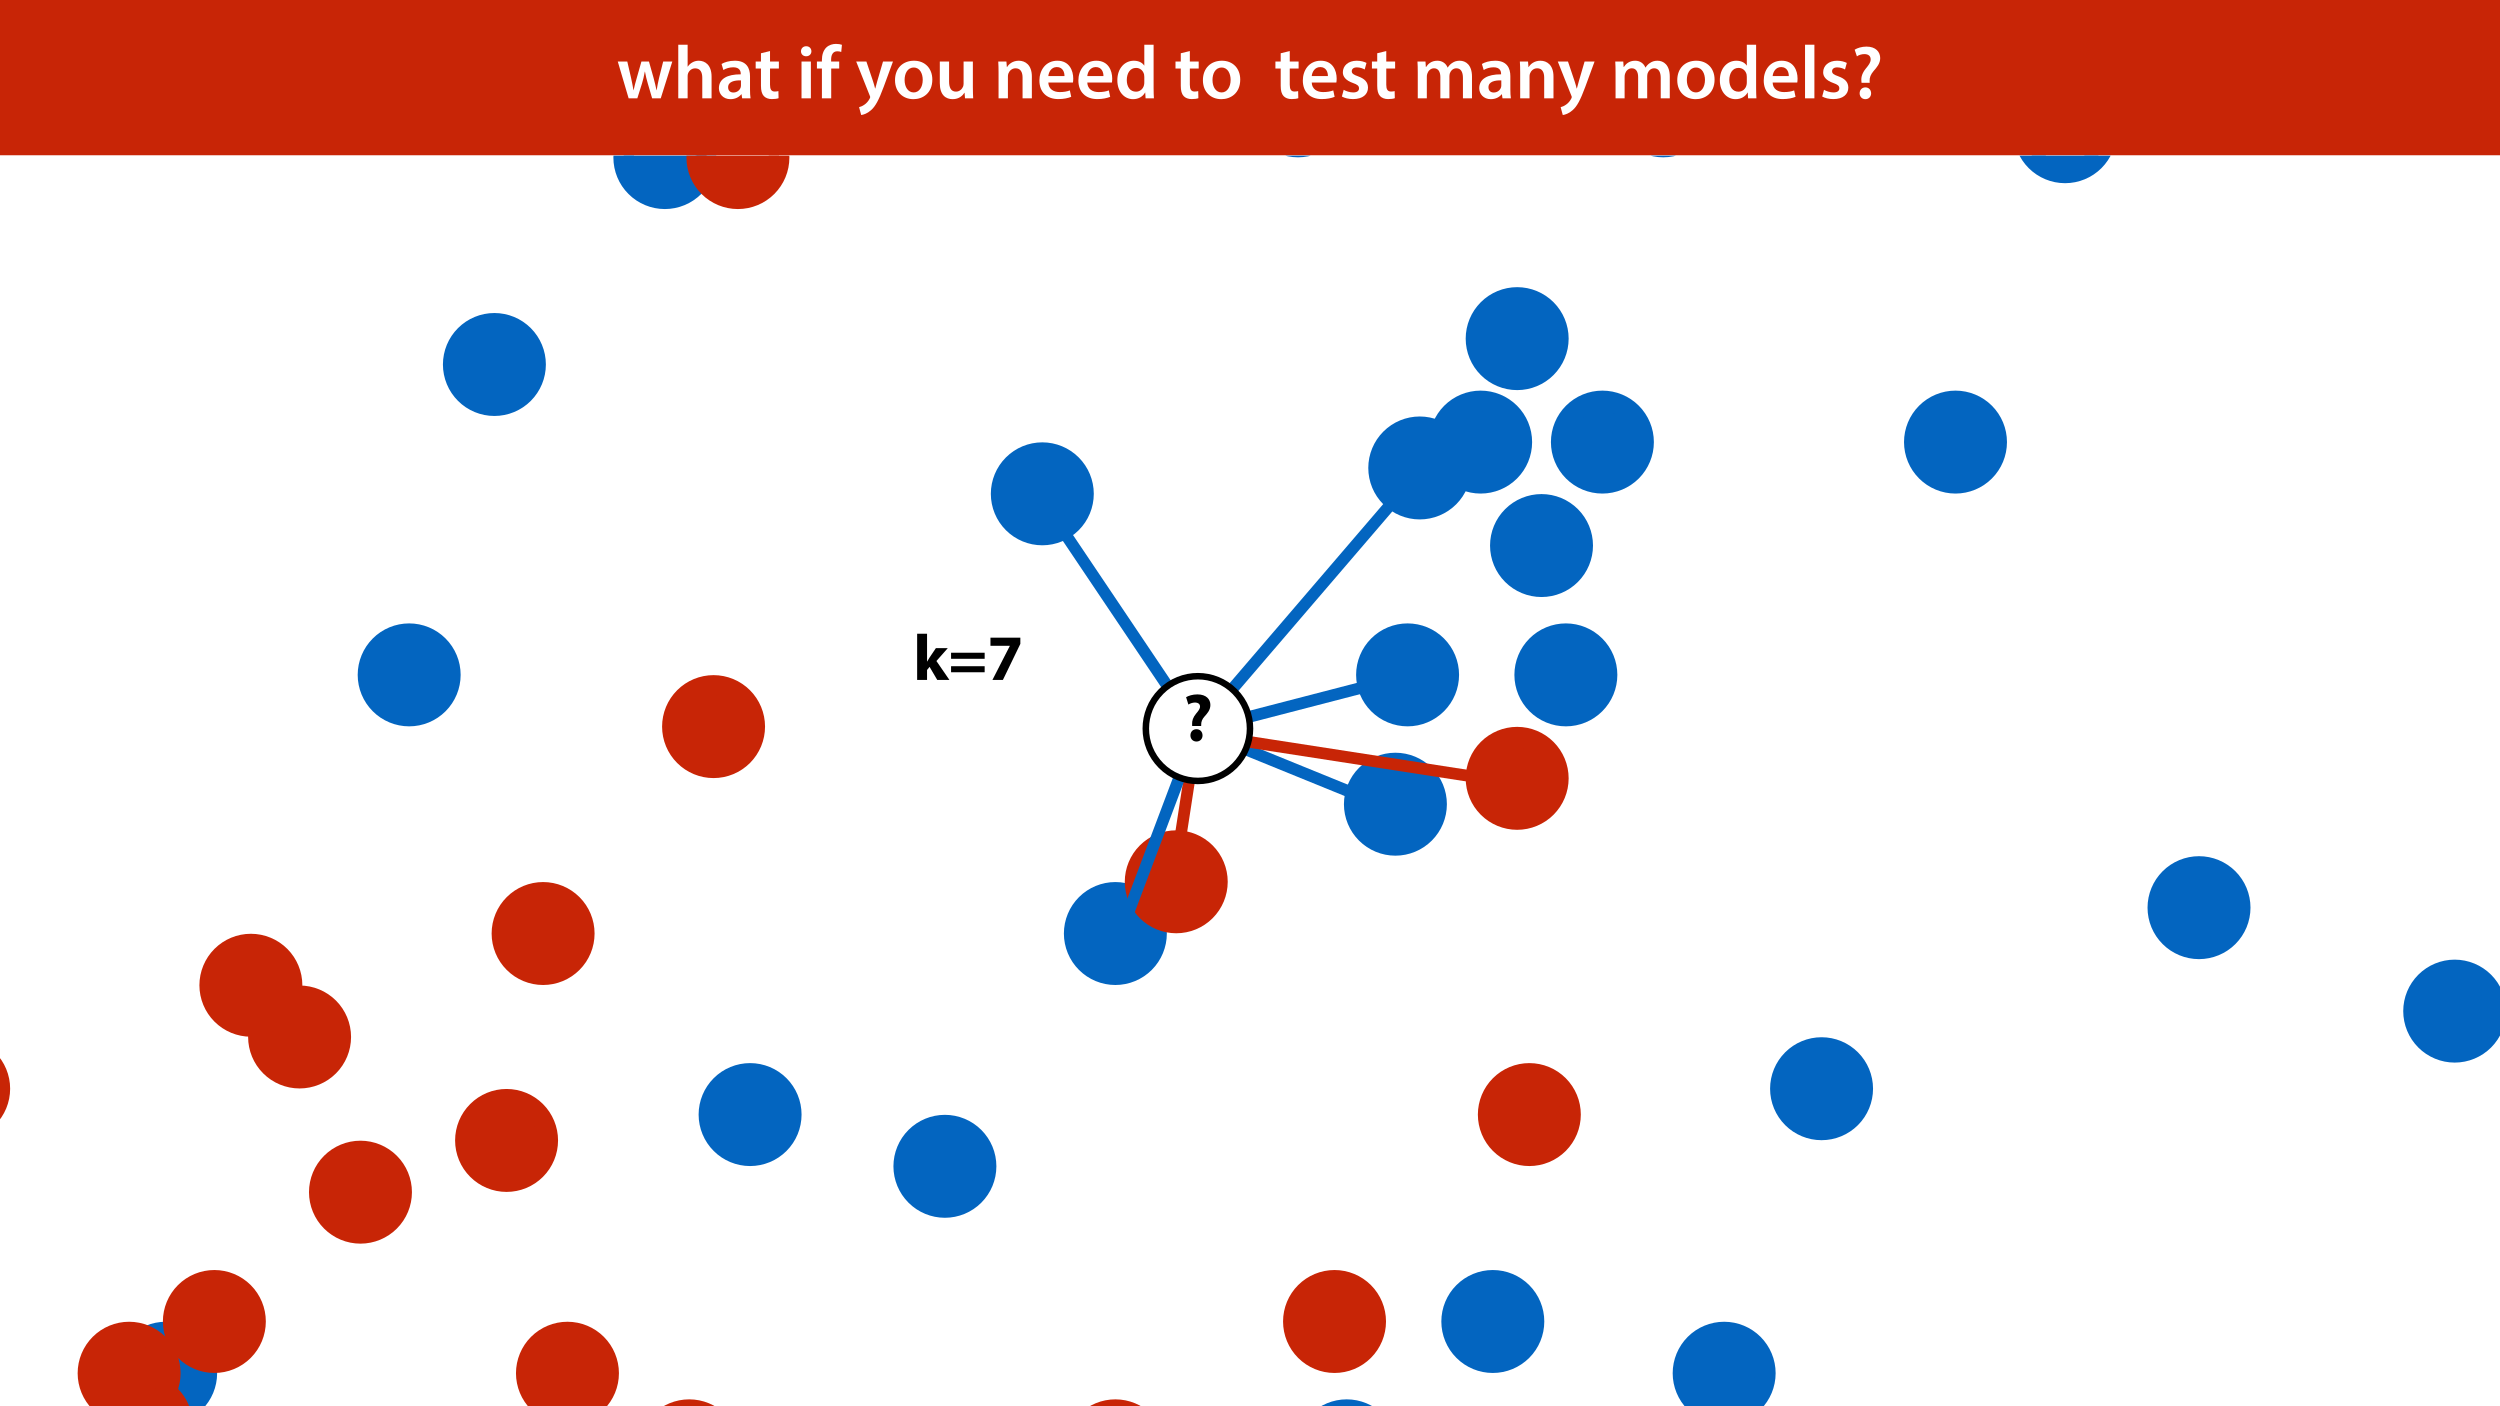 <?xml version="1.0" encoding="UTF-8"?>
<svg xmlns="http://www.w3.org/2000/svg" xmlns:xlink="http://www.w3.org/1999/xlink" width="1920pt" height="1080pt" viewBox="0 0 1920 1080" version="1.1">
<defs>
<g>
<symbol overflow="visible" id="glyph0-0">
<path style="stroke:none;" d="M 0 0 L 29 0 L 29 -40.594 L 0 -40.594 Z M 14.5 -22.906 L 4.641 -37.703 L 24.359 -37.703 Z M 16.234 -20.297 L 26.094 -35.094 L 26.094 -5.516 Z M 4.641 -2.906 L 14.5 -17.688 L 24.359 -2.906 Z M 2.906 -35.094 L 12.766 -20.297 L 2.906 -5.516 Z M 2.906 -35.094 "/>
</symbol>
<symbol overflow="visible" id="glyph0-1">
<path style="stroke:none;" d="M 0.812 -28.25 L 9.156 0 L 15.828 0 L 19.438 -11.484 C 20.234 -14.266 21 -17.047 21.578 -20.531 L 21.688 -20.531 C 22.328 -17.109 22.969 -14.438 23.844 -11.484 L 27.203 0 L 33.812 0 L 42.688 -28.25 L 35.672 -28.25 L 32.531 -15.719 C 31.781 -12.406 31.141 -9.344 30.688 -6.266 L 30.562 -6.266 C 29.922 -9.344 29.172 -12.406 28.297 -15.719 L 24.766 -28.25 L 18.969 -28.25 L 15.312 -15.375 C 14.5 -12.469 13.578 -9.344 12.984 -6.266 L 12.875 -6.266 C 12.359 -9.344 11.719 -12.406 11.078 -15.422 L 8.125 -28.25 Z M 0.812 -28.25 "/>
</symbol>
<symbol overflow="visible" id="glyph0-2">
<path style="stroke:none;" d="M 3.828 0 L 11.016 0 L 11.016 -16.875 C 11.016 -17.688 11.078 -18.438 11.312 -19.031 C 12.062 -21.172 14.031 -23.031 16.812 -23.031 C 20.766 -23.031 22.266 -19.953 22.266 -15.828 L 22.266 0 L 29.406 0 L 29.406 -16.641 C 29.406 -25.688 24.359 -28.891 19.547 -28.891 C 17.75 -28.891 16.062 -28.422 14.672 -27.609 C 13.172 -26.797 12 -25.688 11.141 -24.359 L 11.016 -24.359 L 11.016 -41.188 L 3.828 -41.188 Z M 3.828 0 "/>
</symbol>
<symbol overflow="visible" id="glyph0-3">
<path style="stroke:none;" d="M 26.156 0 C 25.875 -1.734 25.75 -4.234 25.75 -6.781 L 25.75 -17 C 25.75 -23.141 23.141 -28.891 14.094 -28.891 C 9.625 -28.891 5.969 -27.672 3.891 -26.391 L 5.281 -21.75 C 7.188 -22.969 10.094 -23.844 12.875 -23.844 C 17.859 -23.844 18.625 -20.766 18.625 -18.906 L 18.625 -18.438 C 8.172 -18.5 1.859 -14.906 1.859 -7.766 C 1.859 -3.484 5.047 0.641 10.734 0.641 C 14.391 0.641 17.344 -0.922 19.078 -3.125 L 19.25 -3.125 L 19.719 0 Z M 18.797 -9.922 C 18.797 -9.453 18.734 -8.875 18.562 -8.359 C 17.922 -6.328 15.828 -4.469 12.984 -4.469 C 10.734 -4.469 8.938 -5.734 8.938 -8.531 C 8.938 -12.812 13.75 -13.922 18.797 -13.797 Z M 18.797 -9.922 "/>
</symbol>
<symbol overflow="visible" id="glyph0-4">
<path style="stroke:none;" d="M 5.047 -34.625 L 5.047 -28.25 L 0.984 -28.25 L 0.984 -22.906 L 5.047 -22.906 L 5.047 -9.625 C 5.047 -5.922 5.734 -3.359 7.25 -1.734 C 8.578 -0.297 10.781 0.578 13.391 0.578 C 15.656 0.578 17.516 0.297 18.562 -0.109 L 18.438 -5.562 C 17.812 -5.391 16.875 -5.219 15.656 -5.219 C 12.938 -5.219 12 -7.016 12 -10.438 L 12 -22.906 L 18.797 -22.906 L 18.797 -28.25 L 12 -28.25 L 12 -36.312 Z M 5.047 -34.625 "/>
</symbol>
<symbol overflow="visible" id="glyph0-5">
<path style="stroke:none;" d=""/>
</symbol>
<symbol overflow="visible" id="glyph0-6">
<path style="stroke:none;" d="M 11.016 0 L 11.016 -28.25 L 3.828 -28.25 L 3.828 0 Z M 7.422 -40.016 C 5.047 -40.016 3.422 -38.344 3.422 -36.141 C 3.422 -33.984 4.984 -32.312 7.359 -32.312 C 9.859 -32.312 11.422 -33.984 11.422 -36.141 C 11.375 -38.344 9.859 -40.016 7.422 -40.016 Z M 7.422 -40.016 "/>
</symbol>
<symbol overflow="visible" id="glyph0-7">
<path style="stroke:none;" d="M 11.781 0 L 11.781 -22.906 L 17.922 -22.906 L 17.922 -28.25 L 11.719 -28.25 L 11.719 -29.703 C 11.719 -33.172 12.938 -36.141 16.469 -36.141 C 17.75 -36.141 18.734 -35.906 19.484 -35.609 L 20.016 -41.125 C 18.844 -41.531 17.344 -41.812 15.422 -41.812 C 12.984 -41.812 10.156 -41.062 8.062 -39.094 C 5.625 -36.766 4.641 -33.125 4.641 -29.469 L 4.641 -28.25 L 0.812 -28.25 L 0.812 -22.906 L 4.641 -22.906 L 4.641 0 Z M 11.781 0 "/>
</symbol>
<symbol overflow="visible" id="glyph0-8">
<path style="stroke:none;" d="M 0.469 -28.25 L 10.781 -2.312 C 11.141 -1.625 11.188 -1.219 11.188 -0.922 C 11.188 -0.578 11.016 -0.172 10.734 0.344 C 9.75 2.266 8.172 3.938 6.844 4.812 C 5.391 5.859 3.891 6.5 2.672 6.781 L 4.297 12.812 C 6.094 12.594 8.984 11.656 11.781 9.156 C 15.141 6.266 17.75 1.562 21.641 -8.984 L 28.703 -28.25 L 21.047 -28.25 L 16.641 -13.172 C 16.125 -11.312 15.609 -9.219 15.141 -7.594 L 14.969 -7.594 C 14.562 -9.219 13.984 -11.375 13.391 -13.109 L 8.297 -28.25 Z M 0.469 -28.25 "/>
</symbol>
<symbol overflow="visible" id="glyph0-9">
<path style="stroke:none;" d="M 16.641 -28.891 C 8.125 -28.891 2.031 -23.203 2.031 -13.922 C 2.031 -4.875 8.172 0.641 16.188 0.641 C 23.375 0.641 30.688 -4 30.688 -14.391 C 30.688 -22.969 25.062 -28.891 16.641 -28.891 Z M 16.469 -23.656 C 21.344 -23.656 23.312 -18.625 23.312 -14.203 C 23.312 -8.531 20.469 -4.531 16.406 -4.531 C 12.062 -4.531 9.391 -8.641 9.391 -14.094 C 9.391 -18.797 11.422 -23.656 16.469 -23.656 Z M 16.469 -23.656 "/>
</symbol>
<symbol overflow="visible" id="glyph0-10">
<path style="stroke:none;" d="M 29.109 -28.25 L 21.984 -28.25 L 21.984 -11.188 C 21.984 -10.375 21.812 -9.625 21.578 -8.984 C 20.828 -7.188 18.969 -5.156 16.125 -5.156 C 12.359 -5.156 10.844 -8.172 10.844 -12.875 L 10.844 -28.25 L 3.719 -28.25 L 3.719 -11.656 C 3.719 -2.438 8.406 0.641 13.578 0.641 C 18.625 0.641 21.406 -2.266 22.625 -4.297 L 22.734 -4.297 L 23.078 0 L 29.344 0 C 29.234 -2.312 29.109 -5.109 29.109 -8.469 Z M 29.109 -28.25 "/>
</symbol>
<symbol overflow="visible" id="glyph0-11">
<path style="stroke:none;" d="M 3.828 0 L 11.016 0 L 11.016 -16.594 C 11.016 -17.406 11.078 -18.266 11.312 -18.906 C 12.062 -21.047 14.031 -23.078 16.875 -23.078 C 20.766 -23.078 22.266 -20.016 22.266 -15.953 L 22.266 0 L 29.406 0 L 29.406 -16.766 C 29.406 -25.688 24.297 -28.891 19.375 -28.891 C 14.672 -28.891 11.594 -26.219 10.375 -24.016 L 10.203 -24.016 L 9.859 -28.25 L 3.594 -28.25 C 3.766 -25.812 3.828 -23.078 3.828 -19.844 Z M 3.828 0 "/>
</symbol>
<symbol overflow="visible" id="glyph0-12">
<path style="stroke:none;" d="M 27.781 -12.125 C 27.891 -12.766 28.016 -13.797 28.016 -15.141 C 28.016 -21.344 25 -28.891 15.828 -28.891 C 6.781 -28.891 2.031 -21.516 2.031 -13.688 C 2.031 -5.047 7.422 0.578 16.594 0.578 C 20.641 0.578 24.016 -0.172 26.453 -1.156 L 25.406 -6.094 C 23.266 -5.281 20.875 -4.812 17.578 -4.812 C 13.047 -4.812 9.047 -7.016 8.875 -12.125 Z M 8.875 -17.109 C 9.156 -20.016 11.016 -24.016 15.422 -24.016 C 20.188 -24.016 21.344 -19.719 21.281 -17.109 Z M 8.875 -17.109 "/>
</symbol>
<symbol overflow="visible" id="glyph0-13">
<path style="stroke:none;" d="M 22.734 -41.188 L 22.734 -25.172 L 22.625 -25.172 C 21.344 -27.266 18.562 -28.891 14.672 -28.891 C 7.891 -28.891 1.969 -23.266 2.031 -13.797 C 2.031 -5.109 7.359 0.641 14.094 0.641 C 18.219 0.641 21.641 -1.328 23.312 -4.469 L 23.438 -4.469 L 23.719 0 L 30.109 0 C 29.984 -1.906 29.875 -5.047 29.875 -7.953 L 29.875 -41.188 Z M 22.734 -12.234 C 22.734 -11.484 22.672 -10.781 22.5 -10.156 C 21.812 -7.078 19.25 -5.109 16.359 -5.109 C 11.828 -5.109 9.281 -8.875 9.281 -14.031 C 9.281 -19.312 11.828 -23.375 16.406 -23.375 C 19.656 -23.375 21.922 -21.109 22.562 -18.328 C 22.672 -17.75 22.734 -17.047 22.734 -16.469 Z M 22.734 -12.234 "/>
</symbol>
<symbol overflow="visible" id="glyph0-14">
<path style="stroke:none;" d="M 2.094 -1.391 C 4.172 -0.234 7.25 0.578 10.672 0.578 C 18.156 0.578 22.156 -3.125 22.156 -8.234 C 22.094 -12.406 19.719 -15.016 14.609 -16.875 C 11.016 -18.156 9.688 -19.031 9.688 -20.828 C 9.688 -22.562 11.078 -23.781 13.625 -23.781 C 16.125 -23.781 18.391 -22.859 19.609 -22.156 L 21 -27.203 C 19.375 -28.078 16.641 -28.891 13.516 -28.891 C 6.953 -28.891 2.844 -25 2.844 -20.016 C 2.781 -16.703 5.109 -13.688 10.609 -11.781 C 14.094 -10.562 15.25 -9.562 15.25 -7.656 C 15.25 -5.797 13.859 -4.531 10.734 -4.531 C 8.172 -4.531 5.109 -5.562 3.484 -6.547 Z M 2.094 -1.391 "/>
</symbol>
<symbol overflow="visible" id="glyph0-15">
<path style="stroke:none;" d="M 3.828 0 L 10.781 0 L 10.781 -16.703 C 10.781 -17.516 10.906 -18.328 11.188 -19.031 C 11.828 -21 13.625 -23.078 16.297 -23.078 C 19.609 -23.078 21.172 -20.297 21.172 -16.359 L 21.172 0 L 28.125 0 L 28.125 -16.938 C 28.125 -17.75 28.297 -18.625 28.484 -19.312 C 29.234 -21.344 31.031 -23.078 33.469 -23.078 C 36.891 -23.078 38.516 -20.297 38.516 -15.609 L 38.516 0 L 45.469 0 L 45.469 -16.641 C 45.469 -25.688 40.719 -28.891 36.016 -28.891 C 33.703 -28.891 31.906 -28.297 30.328 -27.203 C 29 -26.391 27.844 -25.234 26.859 -23.656 L 26.734 -23.656 C 25.516 -26.797 22.625 -28.891 18.906 -28.891 C 14.156 -28.891 11.594 -26.281 10.203 -24.062 L 10.031 -24.062 L 9.75 -28.25 L 3.594 -28.25 C 3.766 -25.812 3.828 -23.078 3.828 -19.844 Z M 3.828 0 "/>
</symbol>
<symbol overflow="visible" id="glyph0-16">
<path style="stroke:none;" d="M 3.828 0 L 11.016 0 L 11.016 -41.188 L 3.828 -41.188 Z M 3.828 0 "/>
</symbol>
<symbol overflow="visible" id="glyph0-17">
<path style="stroke:none;" d="M 14.391 -11.953 L 14.328 -13.172 C 14.203 -15.953 15.141 -18.328 17.406 -21 C 19.891 -23.844 22.453 -26.734 22.453 -30.906 C 22.453 -35.547 19.141 -39.734 11.953 -39.734 C 8.297 -39.734 4.938 -38.688 2.844 -37.359 L 4.578 -32.25 C 6.031 -33.344 8.359 -33.984 10.375 -33.984 C 13.625 -33.938 15.141 -32.312 15.141 -29.875 C 15.141 -27.609 13.688 -25.578 11.484 -22.969 C 8.766 -19.656 7.719 -16.469 8 -13.453 L 8.125 -11.953 Z M 11.078 0.641 C 13.75 0.641 15.484 -1.328 15.484 -3.891 C 15.422 -6.547 13.688 -8.406 11.078 -8.406 C 8.531 -8.406 6.672 -6.547 6.672 -3.891 C 6.672 -1.328 8.469 0.641 11.078 0.641 Z M 11.078 0.641 "/>
</symbol>
<symbol overflow="visible" id="glyph1-0">
<path style="stroke:none;" d="M 0 0 L 12 0 L 12 -16.797 L 0 -16.797 Z M 6 -9.484 L 1.922 -15.594 L 10.078 -15.594 Z M 6.719 -8.406 L 10.797 -14.516 L 10.797 -2.281 Z M 1.922 -1.203 L 6 -7.312 L 10.078 -1.203 Z M 1.203 -14.516 L 5.281 -8.406 L 1.203 -2.281 Z M 1.203 -14.516 "/>
</symbol>
<symbol overflow="visible" id="glyph1-1">
<path style="stroke:none;" d="M 1.609 0.188 C 1.984 0.188 2.406 0.172 2.906 0.078 C 4.266 -0.234 5.594 -1.062 6.5 -2.297 C 7.797 -4.031 8.562 -6.453 8.562 -9.531 C 8.562 -12.984 7.312 -15.797 4.656 -15.797 C 2.25 -15.797 0.719 -13.375 0.719 -10.516 C 0.719 -7.688 2.188 -5.875 4.125 -5.875 C 5.25 -5.875 6.078 -6.453 6.641 -7.203 L 6.719 -7.203 C 6.453 -5.141 5.766 -3.719 4.891 -2.766 C 4.312 -2.156 3.547 -1.734 2.766 -1.531 C 2.359 -1.438 2.016 -1.391 1.609 -1.391 Z M 4.562 -14.359 C 5.781 -14.359 6.719 -12.938 6.719 -9.672 C 6.719 -9.141 6.672 -8.922 6.578 -8.656 C 6.188 -7.797 5.422 -7.266 4.656 -7.266 C 3.406 -7.266 2.547 -8.375 2.547 -10.688 C 2.547 -13.344 3.625 -14.359 4.562 -14.359 Z M 4.562 -14.359 "/>
</symbol>
<symbol overflow="visible" id="glyph2-0">
<path style="stroke:none;" d="M 0 0 L 26 0 L 26 -36.406 L 0 -36.406 Z M 13 -20.547 L 4.156 -33.797 L 21.844 -33.797 Z M 14.562 -18.203 L 23.406 -31.453 L 23.406 -4.938 Z M 4.156 -2.594 L 13 -15.859 L 21.844 -2.594 Z M 2.594 -31.453 L 11.438 -18.203 L 2.594 -4.938 Z M 2.594 -31.453 "/>
</symbol>
<symbol overflow="visible" id="glyph2-1">
<path style="stroke:none;" d="M 14.094 -11.344 L 14.094 -12.266 C 14.047 -14.609 14.812 -16.641 16.75 -18.766 C 18.719 -20.953 21.156 -23.562 21.156 -27.516 C 21.156 -31.828 18.047 -35.625 11.188 -35.625 C 7.484 -35.625 4.375 -34.578 2.5 -33.484 L 4.266 -27.812 C 5.609 -28.75 7.703 -29.375 9.406 -29.375 C 12.016 -29.281 13.203 -28.078 13.203 -26.266 C 13.203 -24.484 11.859 -22.828 10.188 -20.859 C 7.859 -18.047 6.969 -15.344 7.125 -12.688 L 7.172 -11.344 Z M 10.453 0.578 C 13.266 0.578 15.125 -1.453 15.125 -4.156 C 15.078 -6.922 13.266 -8.891 10.453 -8.891 C 7.75 -8.891 5.828 -6.922 5.828 -4.156 C 5.828 -1.453 7.703 0.578 10.453 0.578 Z M 10.453 0.578 "/>
</symbol>
<symbol overflow="visible" id="glyph3-0">
<path style="stroke:none;" d="M 0 0 L 25 0 L 25 -35 L 0 -35 Z M 12.5 -19.75 L 4 -32.5 L 21 -32.5 Z M 14 -17.5 L 22.5 -30.25 L 22.5 -4.75 Z M 4 -2.5 L 12.5 -15.25 L 21 -2.5 Z M 2.5 -30.25 L 11 -17.5 L 2.5 -4.75 Z M 2.5 -30.25 "/>
</symbol>
<symbol overflow="visible" id="glyph3-1">
<path style="stroke:none;" d="M 10.656 -35.5 L 3.047 -35.5 L 3.047 0 L 10.656 0 L 10.656 -7.656 L 12.594 -10.047 L 18.5 0 L 27.844 0 L 17.844 -14.547 L 26.594 -24.453 L 17.453 -24.453 L 12.5 -17.094 C 11.906 -16.156 11.297 -15.156 10.75 -14.156 L 10.656 -14.156 Z M 10.656 -35.5 "/>
</symbol>
<symbol overflow="visible" id="glyph3-2">
<path style="stroke:none;" d="M 27.797 -16.25 L 27.797 -20.906 L 2 -20.906 L 2 -16.25 Z M 27.797 -5.906 L 27.797 -10.547 L 2 -10.547 L 2 -5.906 Z M 27.797 -5.906 "/>
</symbol>
<symbol overflow="visible" id="glyph3-3">
<path style="stroke:none;" d="M 2.453 -32.5 L 2.453 -26.25 L 17.344 -26.25 L 17.344 -26.156 L 3.953 0 L 12 0 L 25.406 -27.703 L 25.406 -32.5 Z M 2.453 -32.5 "/>
</symbol>
</g>
<clipPath id="clip1">
  <path d="M 0 119.531 L 1920 119.531 L 1920 1080 L 0 1080 Z M 0 119.531 "/>
</clipPath>
<clipPath id="clip2">
  <path d="M 340.164 240.402 L 419.23 240.402 L 419.23 319.469 L 340.164 319.469 Z M 340.164 240.402 "/>
</clipPath>
<clipPath id="clip3">
  <path d="M 1106.949 975.375 L 1186.016 975.375 L 1186.016 1054.441 L 1106.949 1054.441 Z M 1106.949 975.375 "/>
</clipPath>
<clipPath id="clip4">
  <path d="M 87.688 1015.105 L 166.754 1015.105 L 166.754 1080 L 87.688 1080 Z M 87.688 1015.105 "/>
</clipPath>
<clipPath id="clip5">
  <path d="M 1041.492 478.77 L 1120.559 478.77 L 1120.559 557.836 L 1041.492 557.836 Z M 1041.492 478.77 "/>
</clipPath>
<clipPath id="clip6">
  <path d="M 1125.652 220.539 L 1204.719 220.539 L 1204.719 299.602 L 1125.652 299.602 Z M 1125.652 220.539 "/>
</clipPath>
<clipPath id="clip7">
  <path d="M 994.738 1074.695 L 1073.805 1074.695 L 1073.805 1080 L 994.738 1080 Z M 994.738 1074.695 "/>
</clipPath>
<clipPath id="clip8">
  <path d="M 1359.426 796.598 L 1438.492 796.598 L 1438.492 875.664 L 1359.426 875.664 Z M 1359.426 796.598 "/>
</clipPath>
<clipPath id="clip9">
  <path d="M 1163.055 478.77 L 1242.121 478.77 L 1242.121 557.836 L 1163.055 557.836 Z M 1163.055 478.77 "/>
</clipPath>
<clipPath id="clip10">
  <path d="M 1191.109 299.992 L 1270.176 299.992 L 1270.176 379.059 L 1191.109 379.059 Z M 1191.109 299.992 "/>
</clipPath>
<clipPath id="clip11">
  <path d="M 686.152 856.191 L 765.219 856.191 L 765.219 935.258 L 686.152 935.258 Z M 686.152 856.191 "/>
</clipPath>
<clipPath id="clip12">
  <path d="M 760.961 339.723 L 840.027 339.723 L 840.027 418.789 L 760.961 418.789 Z M 760.961 339.723 "/>
</clipPath>
<clipPath id="clip13">
  <path d="M 274.707 478.77 L 353.773 478.77 L 353.773 557.836 L 274.707 557.836 Z M 274.707 478.77 "/>
</clipPath>
<clipPath id="clip14">
  <path d="M 536.535 816.461 L 615.602 816.461 L 615.602 895.527 L 536.535 895.527 Z M 536.535 816.461 "/>
</clipPath>
<clipPath id="clip15">
  <path d="M 1032.141 578.094 L 1111.207 578.094 L 1111.207 657.156 L 1032.141 657.156 Z M 1032.141 578.094 "/>
</clipPath>
<clipPath id="clip16">
  <path d="M 1237.863 119.531 L 1316.93 119.531 L 1316.93 120.824 L 1237.863 120.824 Z M 1237.863 119.531 "/>
</clipPath>
<clipPath id="clip17">
  <path d="M 1462.289 299.992 L 1541.355 299.992 L 1541.355 379.059 L 1462.289 379.059 Z M 1462.289 299.992 "/>
</clipPath>
<clipPath id="clip18">
  <path d="M 1144.355 379.449 L 1223.422 379.449 L 1223.422 458.516 L 1144.355 458.516 Z M 1144.355 379.449 "/>
</clipPath>
<clipPath id="clip19">
  <path d="M 957.332 119.531 L 1036.398 119.531 L 1036.398 120.824 L 957.332 120.824 Z M 957.332 119.531 "/>
</clipPath>
<clipPath id="clip20">
  <path d="M 1845.68 737.004 L 1920 737.004 L 1920 816.07 L 1845.68 816.07 Z M 1845.68 737.004 "/>
</clipPath>
<clipPath id="clip21">
  <path d="M 1554 119.531 L 1618 119.531 L 1618 133 L 1554 133 Z M 1554 119.531 "/>
</clipPath>
<clipPath id="clip22">
  <path d="M 1546.449 119.531 L 1625.516 119.531 L 1625.516 140.691 L 1546.449 140.691 Z M 1546.449 119.531 "/>
</clipPath>
<clipPath id="clip23">
  <path d="M 478 119.531 L 543 119.531 L 543 153 L 478 153 Z M 478 119.531 "/>
</clipPath>
<clipPath id="clip24">
  <path d="M 471.078 119.531 L 550.145 119.531 L 550.145 160.555 L 471.078 160.555 Z M 471.078 119.531 "/>
</clipPath>
<clipPath id="clip25">
  <path d="M 1097.598 299.992 L 1176.664 299.992 L 1176.664 379.059 L 1097.598 379.059 Z M 1097.598 299.992 "/>
</clipPath>
<clipPath id="clip26">
  <path d="M 817.066 677.414 L 896.133 677.414 L 896.133 756.48 L 817.066 756.48 Z M 817.066 677.414 "/>
</clipPath>
<clipPath id="clip27">
  <path d="M 1284.617 1015.105 L 1363.684 1015.105 L 1363.684 1080 L 1284.617 1080 Z M 1284.617 1015.105 "/>
</clipPath>
<clipPath id="clip28">
  <path d="M 1649.309 657.547 L 1728.375 657.547 L 1728.375 736.613 L 1649.309 736.613 Z M 1649.309 657.547 "/>
</clipPath>
<clipPath id="clip29">
  <path d="M 1050.844 319.859 L 1129.91 319.859 L 1129.91 398.926 L 1050.844 398.926 Z M 1050.844 319.859 "/>
</clipPath>
<clipPath id="clip30">
  <path d="M 237.305 876.055 L 316.371 876.055 L 316.371 955.121 L 237.305 955.121 Z M 237.305 876.055 "/>
</clipPath>
<clipPath id="clip31">
  <path d="M 190.547 756.871 L 269.613 756.871 L 269.613 835.938 L 190.547 835.938 Z M 190.547 756.871 "/>
</clipPath>
<clipPath id="clip32">
  <path d="M 508.484 518.5 L 587.551 518.5 L 587.551 597.566 L 508.484 597.566 Z M 508.484 518.5 "/>
</clipPath>
<clipPath id="clip33">
  <path d="M 153.145 717.141 L 232.211 717.141 L 232.211 796.207 L 153.145 796.207 Z M 153.145 717.141 "/>
</clipPath>
<clipPath id="clip34">
  <path d="M 68.984 1054.832 L 148.051 1054.832 L 148.051 1080 L 68.984 1080 Z M 68.984 1054.832 "/>
</clipPath>
<clipPath id="clip35">
  <path d="M 377.57 677.414 L 456.637 677.414 L 456.637 756.48 L 377.57 756.48 Z M 377.57 677.414 "/>
</clipPath>
<clipPath id="clip36">
  <path d="M 535 119.531 L 599 119.531 L 599 153 L 535 153 Z M 535 119.531 "/>
</clipPath>
<clipPath id="clip37">
  <path d="M 527.188 119.531 L 606.25 119.531 L 606.25 160.555 L 527.188 160.555 Z M 527.188 119.531 "/>
</clipPath>
<clipPath id="clip38">
  <path d="M 0 796.598 L 7.785 796.598 L 7.785 875.664 L 0 875.664 Z M 0 796.598 "/>
</clipPath>
<clipPath id="clip39">
  <path d="M 817.066 1074.695 L 896.133 1074.695 L 896.133 1080 L 817.066 1080 Z M 817.066 1074.695 "/>
</clipPath>
<clipPath id="clip40">
  <path d="M 1135.004 816.461 L 1214.07 816.461 L 1214.07 895.527 L 1135.004 895.527 Z M 1135.004 816.461 "/>
</clipPath>
<clipPath id="clip41">
  <path d="M 863.824 637.684 L 942.891 637.684 L 942.891 716.75 L 863.824 716.75 Z M 863.824 637.684 "/>
</clipPath>
<clipPath id="clip42">
  <path d="M 1125.652 558.227 L 1204.719 558.227 L 1204.719 637.293 L 1125.652 637.293 Z M 1125.652 558.227 "/>
</clipPath>
<clipPath id="clip43">
  <path d="M 489.781 1074.695 L 568.848 1074.695 L 568.848 1080 L 489.781 1080 Z M 489.781 1074.695 "/>
</clipPath>
<clipPath id="clip44">
  <path d="M 985.387 975.375 L 1064.453 975.375 L 1064.453 1054.441 L 985.387 1054.441 Z M 985.387 975.375 "/>
</clipPath>
<clipPath id="clip45">
  <path d="M 125.09 975.375 L 204.156 975.375 L 204.156 1054.441 L 125.09 1054.441 Z M 125.09 975.375 "/>
</clipPath>
<clipPath id="clip46">
  <path d="M 396.27 1015.105 L 475.336 1015.105 L 475.336 1080 L 396.27 1080 Z M 396.27 1015.105 "/>
</clipPath>
<clipPath id="clip47">
  <path d="M 349.516 836.328 L 428.582 836.328 L 428.582 915.391 L 349.516 915.391 Z M 349.516 836.328 "/>
</clipPath>
<clipPath id="clip48">
  <path d="M 59.633 1015.105 L 138.699 1015.105 L 138.699 1080 L 59.633 1080 Z M 59.633 1015.105 "/>
</clipPath>
</defs>
<g id="surface1">
<rect x="0" y="0" width="1920" height="1080" style="fill:rgb(100%,100%,100%);fill-opacity:1;stroke:none;"/>
<path style=" stroke:none;fill-rule:nonzero;fill:rgb(78.432%,14.51%,2.353%);fill-opacity:1;" d="M -2.949 119.531 L 1922.949 119.531 L 1922.949 0 L -2.949 0 Z M -2.949 119.531 "/>
<g style="fill:rgb(100%,100%,100%);fill-opacity:1;">
  <use xlink:href="#glyph0-1" x="473.641" y="75.525"/>
  <use xlink:href="#glyph0-2" x="517.083" y="75.525"/>
  <use xlink:href="#glyph0-3" x="550.259" y="75.525"/>
</g>
<g style="fill:rgb(100%,100%,100%);fill-opacity:1;">
  <use xlink:href="#glyph0-4" x="579.375" y="75.525"/>
  <use xlink:href="#glyph0-5" x="599.733" y="75.525"/>
  <use xlink:href="#glyph0-6" x="611.739" y="75.525"/>
  <use xlink:href="#glyph0-7" x="626.587" y="75.525"/>
  <use xlink:href="#glyph0-5" x="645.089" y="75.525"/>
  <use xlink:href="#glyph0-8" x="657.095" y="75.525"/>
</g>
<g style="fill:rgb(100%,100%,100%);fill-opacity:1;">
  <use xlink:href="#glyph0-9" x="685.341" y="75.525"/>
  <use xlink:href="#glyph0-10" x="718.053" y="75.525"/>
  <use xlink:href="#glyph0-5" x="751.055" y="75.525"/>
  <use xlink:href="#glyph0-11" x="763.061" y="75.525"/>
  <use xlink:href="#glyph0-12" x="796.237" y="75.525"/>
  <use xlink:href="#glyph0-12" x="826.165" y="75.525"/>
  <use xlink:href="#glyph0-13" x="856.093" y="75.525"/>
  <use xlink:href="#glyph0-5" x="889.791" y="75.525"/>
  <use xlink:href="#glyph0-4" x="901.797" y="75.525"/>
</g>
<g style="fill:rgb(100%,100%,100%);fill-opacity:1;">
  <use xlink:href="#glyph0-9" x="921.807" y="75.525"/>
  <use xlink:href="#glyph0-5" x="954.519" y="75.525"/>
  <use xlink:href="#glyph0-5" x="966.525" y="75.525"/>
  <use xlink:href="#glyph0-4" x="978.531" y="75.525"/>
</g>
<g style="fill:rgb(100%,100%,100%);fill-opacity:1;">
  <use xlink:href="#glyph0-12" x="998.541" y="75.525"/>
  <use xlink:href="#glyph0-14" x="1028.469" y="75.525"/>
  <use xlink:href="#glyph0-4" x="1052.655" y="75.525"/>
  <use xlink:href="#glyph0-5" x="1073.013" y="75.525"/>
  <use xlink:href="#glyph0-15" x="1085.019" y="75.525"/>
  <use xlink:href="#glyph0-3" x="1134.203" y="75.525"/>
  <use xlink:href="#glyph0-11" x="1163.667" y="75.525"/>
</g>
<g style="fill:rgb(100%,100%,100%);fill-opacity:1;">
  <use xlink:href="#glyph0-8" x="1195.915" y="75.525"/>
  <use xlink:href="#glyph0-5" x="1224.915" y="75.525"/>
  <use xlink:href="#glyph0-15" x="1236.921" y="75.525"/>
  <use xlink:href="#glyph0-9" x="1286.105" y="75.525"/>
  <use xlink:href="#glyph0-13" x="1318.817" y="75.525"/>
  <use xlink:href="#glyph0-12" x="1352.515" y="75.525"/>
  <use xlink:href="#glyph0-16" x="1382.443" y="75.525"/>
  <use xlink:href="#glyph0-14" x="1397.349" y="75.525"/>
  <use xlink:href="#glyph0-17" x="1421.535" y="75.525"/>
</g>
<g style="fill:rgb(52.55%,6.274%,0.392%);fill-opacity:1;">
  <use xlink:href="#glyph1-1" x="1889.551" y="1056.205"/>
</g>
<g clip-path="url(#clip1)" clip-rule="nonzero">
<rect x="0" y="0" width="1920" height="1080" style="fill:rgb(100%,100%,100%);fill-opacity:1;stroke:none;"/>
<rect x="0" y="0" width="1920" height="1080" style="fill:rgb(100%,100%,100%);fill-opacity:1;stroke:none;"/>
</g>
<path style=" stroke:none;fill-rule:nonzero;fill:rgb(1.176%,39.607%,75.294%);fill-opacity:1;" d="M 379.699 311.562 C 388.086 311.562 396.129 308.227 402.062 302.297 C 407.992 296.367 411.324 288.32 411.324 279.934 C 411.324 271.547 407.992 263.5 402.062 257.57 C 396.129 251.641 388.086 248.309 379.699 248.309 C 371.312 248.309 363.266 251.641 357.336 257.57 C 351.402 263.5 348.07 271.547 348.07 279.934 C 348.07 288.32 351.402 296.367 357.336 302.297 C 363.266 308.227 371.312 311.562 379.699 311.562 Z M 379.699 311.562 "/>
<g clip-path="url(#clip2)" clip-rule="nonzero">
<path style="fill:none;stroke-width:1;stroke-linecap:butt;stroke-linejoin:round;stroke:rgb(1.176%,39.607%,75.294%);stroke-opacity:1;stroke-miterlimit:10;" d="M 0 -2 C 0.53 -2 1.039 -1.789 1.414 -1.414 C 1.789 -1.039 2 -0.53 2 0 C 2 0.53 1.789 1.039 1.414 1.414 C 1.039 1.789 0.53 2 0 2 C -0.53 2 -1.039 1.789 -1.414 1.414 C -1.789 1.039 -2 0.53 -2 0 C -2 -0.53 -1.789 -1.039 -1.414 -1.414 C -1.039 -1.789 -0.53 -2 0 -2 Z M 0 -2 " transform="matrix(15.813,0,0,-15.813,379.698,279.934)"/>
</g>
<path style=" stroke:none;fill-rule:nonzero;fill:rgb(1.176%,39.607%,75.294%);fill-opacity:1;" d="M 1146.484 1046.535 C 1154.871 1046.535 1162.914 1043.203 1168.848 1037.273 C 1174.777 1031.34 1178.109 1023.297 1178.109 1014.91 C 1178.109 1006.52 1174.777 998.477 1168.848 992.547 C 1162.914 986.613 1154.871 983.281 1146.484 983.281 C 1138.094 983.281 1130.051 986.613 1124.121 992.547 C 1118.188 998.477 1114.855 1006.52 1114.855 1014.91 C 1114.855 1023.297 1118.188 1031.34 1124.121 1037.273 C 1130.051 1043.203 1138.094 1046.535 1146.484 1046.535 Z M 1146.484 1046.535 "/>
<g clip-path="url(#clip3)" clip-rule="nonzero">
<path style="fill:none;stroke-width:1;stroke-linecap:butt;stroke-linejoin:round;stroke:rgb(1.176%,39.607%,75.294%);stroke-opacity:1;stroke-miterlimit:10;" d="M 0 -2 C 0.53 -2 1.039 -1.789 1.414 -1.414 C 1.789 -1.039 2 -0.53 2 -0 C 2 0.531 1.789 1.039 1.414 1.414 C 1.039 1.789 0.53 2 0 2 C -0.531 2 -1.039 1.789 -1.414 1.414 C -1.789 1.039 -2 0.531 -2 -0 C -2 -0.53 -1.789 -1.039 -1.414 -1.414 C -1.039 -1.789 -0.531 -2 0 -2 Z M 0 -2 " transform="matrix(15.813,0,0,-15.813,1146.483,1014.909)"/>
</g>
<path style=" stroke:none;fill-rule:nonzero;fill:rgb(1.176%,39.607%,75.294%);fill-opacity:1;" d="M 127.219 1086.262 C 135.609 1086.262 143.652 1082.93 149.582 1077 C 155.516 1071.07 158.848 1063.023 158.848 1054.637 C 158.848 1046.25 155.516 1038.203 149.582 1032.273 C 143.652 1026.344 135.609 1023.012 127.219 1023.012 C 118.832 1023.012 110.789 1026.344 104.855 1032.273 C 98.926 1038.203 95.594 1046.25 95.594 1054.637 C 95.594 1063.023 98.926 1071.07 104.855 1077 C 110.789 1082.93 118.832 1086.262 127.219 1086.262 Z M 127.219 1086.262 "/>
<g clip-path="url(#clip4)" clip-rule="nonzero">
<path style="fill:none;stroke-width:1;stroke-linecap:butt;stroke-linejoin:round;stroke:rgb(1.176%,39.607%,75.294%);stroke-opacity:1;stroke-miterlimit:10;" d="M -0 -2 C 0.531 -2 1.039 -1.789 1.414 -1.414 C 1.789 -1.039 2 -0.53 2 0 C 2 0.53 1.789 1.039 1.414 1.414 C 1.039 1.789 0.531 2 -0 2 C -0.53 2 -1.039 1.789 -1.414 1.414 C -1.789 1.039 -2 0.53 -2 0 C -2 -0.53 -1.789 -1.039 -1.414 -1.414 C -1.039 -1.789 -0.53 -2 -0 -2 Z M -0 -2 " transform="matrix(15.813,0,0,-15.813,127.22,1054.637)"/>
</g>
<path style=" stroke:none;fill-rule:nonzero;fill:rgb(1.176%,39.607%,75.294%);fill-opacity:1;" d="M 1081.023 549.93 C 1089.414 549.93 1097.457 546.598 1103.387 540.668 C 1109.32 534.738 1112.652 526.691 1112.652 518.305 C 1112.652 509.918 1109.32 501.871 1103.387 495.941 C 1097.457 490.012 1089.414 486.68 1081.023 486.68 C 1072.637 486.68 1064.594 490.012 1058.66 495.941 C 1052.73 501.871 1049.398 509.918 1049.398 518.305 C 1049.398 526.691 1052.73 534.738 1058.66 540.668 C 1064.594 546.598 1072.637 549.93 1081.023 549.93 Z M 1081.023 549.93 "/>
<g clip-path="url(#clip5)" clip-rule="nonzero">
<path style="fill:none;stroke-width:1;stroke-linecap:butt;stroke-linejoin:round;stroke:rgb(1.176%,39.607%,75.294%);stroke-opacity:1;stroke-miterlimit:10;" d="M -0 -2 C 0.531 -2 1.039 -1.789 1.414 -1.414 C 1.789 -1.039 2 -0.53 2 -0 C 2 0.53 1.789 1.039 1.414 1.414 C 1.039 1.789 0.531 2 -0 2 C -0.53 2 -1.039 1.789 -1.414 1.414 C -1.789 1.039 -2 0.53 -2 -0 C -2 -0.53 -1.789 -1.039 -1.414 -1.414 C -1.039 -1.789 -0.53 -2 -0 -2 Z M -0 -2 " transform="matrix(15.813,0,0,-15.813,1081.025,518.304)"/>
</g>
<path style=" stroke:none;fill-rule:nonzero;fill:rgb(1.176%,39.607%,75.294%);fill-opacity:1;" d="M 1165.184 291.695 C 1173.574 291.695 1181.617 288.363 1187.547 282.434 C 1193.48 276.504 1196.812 268.457 1196.812 260.07 C 1196.812 251.684 1193.48 243.637 1187.547 237.707 C 1181.617 231.777 1173.574 228.445 1165.184 228.445 C 1156.797 228.445 1148.754 231.777 1142.82 237.707 C 1136.891 243.637 1133.559 251.684 1133.559 260.07 C 1133.559 268.457 1136.891 276.504 1142.82 282.434 C 1148.754 288.363 1156.797 291.695 1165.184 291.695 Z M 1165.184 291.695 "/>
<g clip-path="url(#clip6)" clip-rule="nonzero">
<path style="fill:none;stroke-width:1;stroke-linecap:butt;stroke-linejoin:round;stroke:rgb(1.176%,39.607%,75.294%);stroke-opacity:1;stroke-miterlimit:10;" d="M -0 -2 C 0.531 -2 1.039 -1.789 1.414 -1.414 C 1.789 -1.039 2 -0.53 2 -0 C 2 0.53 1.789 1.039 1.414 1.414 C 1.039 1.789 0.531 2 -0 2 C -0.53 2 -1.039 1.789 -1.414 1.414 C -1.789 1.039 -2 0.53 -2 -0 C -2 -0.53 -1.789 -1.039 -1.414 -1.414 C -1.039 -1.789 -0.53 -2 -0 -2 Z M -0 -2 " transform="matrix(15.813,0,0,-15.813,1165.185,260.07)"/>
</g>
<g clip-path="url(#clip7)" clip-rule="nonzero">
<path style="fill:none;stroke-width:1;stroke-linecap:butt;stroke-linejoin:round;stroke:rgb(1.176%,39.607%,75.294%);stroke-opacity:1;stroke-miterlimit:10;" d="M -0 -2 C 0.53 -2 1.039 -1.789 1.414 -1.414 C 1.789 -1.039 2 -0.53 2 -0 C 2 0.53 1.789 1.039 1.414 1.414 C 1.039 1.789 0.53 2 -0 2 C -0.53 2 -1.039 1.789 -1.414 1.414 C -1.789 1.039 -2 0.53 -2 -0 C -2 -0.53 -1.789 -1.039 -1.414 -1.414 C -1.039 -1.789 -0.53 -2 -0 -2 Z M -0 -2 " transform="matrix(15.813,0,0,-15.813,1034.27,1114.229)"/>
</g>
<path style=" stroke:none;fill-rule:nonzero;fill:rgb(1.176%,39.607%,75.294%);fill-opacity:1;" d="M 1398.961 867.758 C 1407.348 867.758 1415.391 864.426 1421.324 858.496 C 1427.254 852.562 1430.586 844.52 1430.586 836.133 C 1430.586 827.742 1427.254 819.699 1421.324 813.77 C 1415.391 807.836 1407.348 804.504 1398.961 804.504 C 1390.574 804.504 1382.527 807.836 1376.598 813.77 C 1370.664 819.699 1367.332 827.742 1367.332 836.133 C 1367.332 844.52 1370.664 852.562 1376.598 858.496 C 1382.527 864.426 1390.574 867.758 1398.961 867.758 Z M 1398.961 867.758 "/>
<g clip-path="url(#clip8)" clip-rule="nonzero">
<path style="fill:none;stroke-width:1;stroke-linecap:butt;stroke-linejoin:round;stroke:rgb(1.176%,39.607%,75.294%);stroke-opacity:1;stroke-miterlimit:10;" d="M 0 -2 C 0.53 -2 1.039 -1.789 1.414 -1.414 C 1.789 -1.039 2 -0.53 2 -0 C 2 0.53 1.789 1.039 1.414 1.414 C 1.039 1.789 0.53 2 0 2 C -0.53 2 -1.039 1.789 -1.414 1.414 C -1.789 1.039 -2 0.53 -2 -0 C -2 -0.53 -1.789 -1.039 -1.414 -1.414 C -1.039 -1.789 -0.53 -2 0 -2 Z M 0 -2 " transform="matrix(15.813,0,0,-15.813,1398.96,836.131)"/>
</g>
<path style=" stroke:none;fill-rule:nonzero;fill:rgb(1.176%,39.607%,75.294%);fill-opacity:1;" d="M 1202.59 549.93 C 1210.977 549.93 1219.02 546.598 1224.953 540.668 C 1230.883 534.738 1234.215 526.691 1234.215 518.305 C 1234.215 509.918 1230.883 501.871 1224.953 495.941 C 1219.02 490.012 1210.977 486.68 1202.59 486.68 C 1194.203 486.68 1186.156 490.012 1180.227 495.941 C 1174.297 501.871 1170.961 509.918 1170.961 518.305 C 1170.961 526.691 1174.297 534.738 1180.227 540.668 C 1186.156 546.598 1194.203 549.93 1202.59 549.93 Z M 1202.59 549.93 "/>
<g clip-path="url(#clip9)" clip-rule="nonzero">
<path style="fill:none;stroke-width:1;stroke-linecap:butt;stroke-linejoin:round;stroke:rgb(1.176%,39.607%,75.294%);stroke-opacity:1;stroke-miterlimit:10;" d="M 0 -2 C 0.53 -2 1.039 -1.789 1.414 -1.414 C 1.789 -1.039 2 -0.53 2 -0 C 2 0.53 1.789 1.039 1.414 1.414 C 1.039 1.789 0.53 2 0 2 C -0.53 2 -1.039 1.789 -1.414 1.414 C -1.789 1.039 -2 0.53 -2 -0 C -2 -0.53 -1.789 -1.039 -1.414 -1.414 C -1.039 -1.789 -0.53 -2 0 -2 Z M 0 -2 " transform="matrix(15.813,0,0,-15.813,1202.589,518.304)"/>
</g>
<path style=" stroke:none;fill-rule:nonzero;fill:rgb(1.176%,39.607%,75.294%);fill-opacity:1;" d="M 1230.641 371.152 C 1239.031 371.152 1247.074 367.82 1253.004 361.891 C 1258.938 355.961 1262.27 347.914 1262.27 339.527 C 1262.27 331.141 1258.938 323.094 1253.004 317.164 C 1247.074 311.234 1239.031 307.898 1230.641 307.898 C 1222.254 307.898 1214.211 311.234 1208.277 317.164 C 1202.348 323.094 1199.016 331.141 1199.016 339.527 C 1199.016 347.914 1202.348 355.961 1208.277 361.891 C 1214.211 367.82 1222.254 371.152 1230.641 371.152 Z M 1230.641 371.152 "/>
<g clip-path="url(#clip10)" clip-rule="nonzero">
<path style="fill:none;stroke-width:1;stroke-linecap:butt;stroke-linejoin:round;stroke:rgb(1.176%,39.607%,75.294%);stroke-opacity:1;stroke-miterlimit:10;" d="M -0 -2 C 0.531 -2 1.039 -1.789 1.414 -1.414 C 1.789 -1.039 2 -0.53 2 -0 C 2 0.53 1.789 1.039 1.414 1.414 C 1.039 1.789 0.531 2 -0 2 C -0.53 2 -1.039 1.789 -1.414 1.414 C -1.789 1.039 -2 0.53 -2 -0 C -2 -0.53 -1.789 -1.039 -1.414 -1.414 C -1.039 -1.789 -0.53 -2 -0 -2 Z M -0 -2 " transform="matrix(15.813,0,0,-15.813,1230.642,339.527)"/>
</g>
<path style=" stroke:none;fill-rule:nonzero;fill:rgb(1.176%,39.607%,75.294%);fill-opacity:1;" d="M 725.688 927.352 C 734.074 927.352 742.117 924.02 748.051 918.086 C 753.98 912.156 757.312 904.109 757.312 895.723 C 757.312 887.336 753.98 879.293 748.051 873.359 C 742.117 867.43 734.074 864.098 725.688 864.098 C 717.297 864.098 709.254 867.43 703.324 873.359 C 697.391 879.293 694.059 887.336 694.059 895.723 C 694.059 904.109 697.391 912.156 703.324 918.086 C 709.254 924.02 717.297 927.352 725.688 927.352 Z M 725.688 927.352 "/>
<g clip-path="url(#clip11)" clip-rule="nonzero">
<path style="fill:none;stroke-width:1;stroke-linecap:butt;stroke-linejoin:round;stroke:rgb(1.176%,39.607%,75.294%);stroke-opacity:1;stroke-miterlimit:10;" d="M 0 -2 C 0.53 -2 1.039 -1.789 1.414 -1.414 C 1.789 -1.039 2 -0.53 2 0 C 2 0.53 1.789 1.039 1.414 1.414 C 1.039 1.789 0.53 2 0 2 C -0.531 2 -1.039 1.789 -1.414 1.414 C -1.789 1.039 -2 0.53 -2 0 C -2 -0.53 -1.789 -1.039 -1.414 -1.414 C -1.039 -1.789 -0.531 -2 0 -2 Z M 0 -2 " transform="matrix(15.813,0,0,-15.813,725.686,895.724)"/>
</g>
<path style=" stroke:none;fill-rule:nonzero;fill:rgb(1.176%,39.607%,75.294%);fill-opacity:1;" d="M 800.496 410.883 C 808.883 410.883 816.926 407.551 822.859 401.617 C 828.789 395.688 832.121 387.645 832.121 379.254 C 832.121 370.867 828.789 362.824 822.859 356.891 C 816.926 350.961 808.883 347.629 800.496 347.629 C 792.105 347.629 784.062 350.961 778.133 356.891 C 772.199 362.824 768.867 370.867 768.867 379.254 C 768.867 387.645 772.199 395.688 778.133 401.617 C 784.062 407.551 792.105 410.883 800.496 410.883 Z M 800.496 410.883 "/>
<g clip-path="url(#clip12)" clip-rule="nonzero">
<path style="fill:none;stroke-width:1;stroke-linecap:butt;stroke-linejoin:round;stroke:rgb(1.176%,39.607%,75.294%);stroke-opacity:1;stroke-miterlimit:10;" d="M 0 -2 C 0.53 -2 1.039 -1.789 1.414 -1.414 C 1.789 -1.039 2 -0.531 2 0 C 2 0.53 1.789 1.039 1.414 1.414 C 1.039 1.789 0.53 2 0 2 C -0.531 2 -1.039 1.789 -1.414 1.414 C -1.789 1.039 -2 0.53 -2 0 C -2 -0.531 -1.789 -1.039 -1.414 -1.414 C -1.039 -1.789 -0.531 -2 0 -2 Z M 0 -2 " transform="matrix(15.813,0,0,-15.813,800.495,379.255)"/>
</g>
<path style=" stroke:none;fill-rule:nonzero;fill:rgb(1.176%,39.607%,75.294%);fill-opacity:1;" d="M 314.242 549.93 C 322.629 549.93 330.672 546.598 336.605 540.668 C 342.535 534.738 345.867 526.691 345.867 518.305 C 345.867 509.918 342.535 501.871 336.605 495.941 C 330.672 490.012 322.629 486.68 314.242 486.68 C 305.852 486.68 297.809 490.012 291.879 495.941 C 285.945 501.871 282.613 509.918 282.613 518.305 C 282.613 526.691 285.945 534.738 291.879 540.668 C 297.809 546.598 305.852 549.93 314.242 549.93 Z M 314.242 549.93 "/>
<g clip-path="url(#clip13)" clip-rule="nonzero">
<path style="fill:none;stroke-width:1;stroke-linecap:butt;stroke-linejoin:round;stroke:rgb(1.176%,39.607%,75.294%);stroke-opacity:1;stroke-miterlimit:10;" d="M 0 -2 C 0.53 -2 1.039 -1.789 1.414 -1.414 C 1.789 -1.039 2 -0.53 2 -0 C 2 0.53 1.789 1.039 1.414 1.414 C 1.039 1.789 0.53 2 0 2 C -0.531 2 -1.039 1.789 -1.414 1.414 C -1.789 1.039 -2 0.53 -2 -0 C -2 -0.53 -1.789 -1.039 -1.414 -1.414 C -1.039 -1.789 -0.531 -2 0 -2 Z M 0 -2 " transform="matrix(15.813,0,0,-15.813,314.241,518.304)"/>
</g>
<path style=" stroke:none;fill-rule:nonzero;fill:rgb(1.176%,39.607%,75.294%);fill-opacity:1;" d="M 576.07 887.621 C 584.457 887.621 592.504 884.289 598.434 878.359 C 604.363 872.426 607.695 864.383 607.695 855.996 C 607.695 847.609 604.363 839.562 598.434 833.633 C 592.504 827.699 584.457 824.367 576.07 824.367 C 567.684 824.367 559.637 827.699 553.707 833.633 C 547.777 839.562 544.441 847.609 544.441 855.996 C 544.441 864.383 547.777 872.426 553.707 878.359 C 559.637 884.289 567.684 887.621 576.07 887.621 Z M 576.07 887.621 "/>
<g clip-path="url(#clip14)" clip-rule="nonzero">
<path style="fill:none;stroke-width:1;stroke-linecap:butt;stroke-linejoin:round;stroke:rgb(1.176%,39.607%,75.294%);stroke-opacity:1;stroke-miterlimit:10;" d="M 0 -2 C 0.53 -2 1.039 -1.789 1.414 -1.414 C 1.789 -1.039 2 -0.53 2 -0 C 2 0.53 1.789 1.039 1.414 1.414 C 1.039 1.789 0.53 2 0 2 C -0.53 2 -1.039 1.789 -1.414 1.414 C -1.789 1.039 -2 0.53 -2 -0 C -2 -0.53 -1.789 -1.039 -1.414 -1.414 C -1.039 -1.789 -0.53 -2 0 -2 Z M 0 -2 " transform="matrix(15.813,0,0,-15.813,576.07,855.995)"/>
</g>
<path style=" stroke:none;fill-rule:nonzero;fill:rgb(1.176%,39.607%,75.294%);fill-opacity:1;" d="M 1071.676 649.25 C 1080.062 649.25 1088.105 645.918 1094.039 639.988 C 1099.969 634.059 1103.301 626.012 1103.301 617.625 C 1103.301 609.238 1099.969 601.191 1094.039 595.262 C 1088.105 589.332 1080.062 586 1071.676 586 C 1063.285 586 1055.242 589.332 1049.312 595.262 C 1043.379 601.191 1040.047 609.238 1040.047 617.625 C 1040.047 626.012 1043.379 634.059 1049.312 639.988 C 1055.242 645.918 1063.285 649.25 1071.676 649.25 Z M 1071.676 649.25 "/>
<g clip-path="url(#clip15)" clip-rule="nonzero">
<path style="fill:none;stroke-width:1;stroke-linecap:butt;stroke-linejoin:round;stroke:rgb(1.176%,39.607%,75.294%);stroke-opacity:1;stroke-miterlimit:10;" d="M 0 -2 C 0.53 -2 1.039 -1.789 1.414 -1.414 C 1.789 -1.039 2 -0.53 2 0 C 2 0.53 1.789 1.039 1.414 1.414 C 1.039 1.789 0.53 2 0 2 C -0.53 2 -1.039 1.789 -1.414 1.414 C -1.789 1.039 -2 0.53 -2 0 C -2 -0.53 -1.789 -1.039 -1.414 -1.414 C -1.039 -1.789 -0.53 -2 0 -2 Z M 0 -2 " transform="matrix(15.813,0,0,-15.813,1071.674,617.625)"/>
</g>
<g clip-path="url(#clip16)" clip-rule="nonzero">
<path style="fill:none;stroke-width:1;stroke-linecap:butt;stroke-linejoin:round;stroke:rgb(1.176%,39.607%,75.294%);stroke-opacity:1;stroke-miterlimit:10;" d="M 0 -2 C 0.53 -2 1.039 -1.789 1.414 -1.414 C 1.789 -1.039 2 -0.53 2 -0 C 2 0.53 1.789 1.039 1.414 1.414 C 1.039 1.789 0.53 2 0 2 C -0.531 2 -1.039 1.789 -1.414 1.414 C -1.789 1.039 -2 0.53 -2 -0 C -2 -0.53 -1.789 -1.039 -1.414 -1.414 C -1.039 -1.789 -0.531 -2 0 -2 Z M 0 -2 " transform="matrix(15.813,0,0,-15.813,1277.397,81.293)"/>
</g>
<path style=" stroke:none;fill-rule:nonzero;fill:rgb(1.176%,39.607%,75.294%);fill-opacity:1;" d="M 1501.82 371.152 C 1510.211 371.152 1518.254 367.82 1524.184 361.891 C 1530.117 355.961 1533.449 347.914 1533.449 339.527 C 1533.449 331.141 1530.117 323.094 1524.184 317.164 C 1518.254 311.234 1510.211 307.898 1501.82 307.898 C 1493.434 307.898 1485.391 311.234 1479.457 317.164 C 1473.527 323.094 1470.195 331.141 1470.195 339.527 C 1470.195 347.914 1473.527 355.961 1479.457 361.891 C 1485.391 367.82 1493.434 371.152 1501.82 371.152 Z M 1501.82 371.152 "/>
<g clip-path="url(#clip17)" clip-rule="nonzero">
<path style="fill:none;stroke-width:1;stroke-linecap:butt;stroke-linejoin:round;stroke:rgb(1.176%,39.607%,75.294%);stroke-opacity:1;stroke-miterlimit:10;" d="M -0 -2 C 0.531 -2 1.039 -1.789 1.414 -1.414 C 1.789 -1.039 2 -0.53 2 -0 C 2 0.53 1.789 1.039 1.414 1.414 C 1.039 1.789 0.531 2 -0 2 C -0.53 2 -1.039 1.789 -1.414 1.414 C -1.789 1.039 -2 0.53 -2 -0 C -2 -0.53 -1.789 -1.039 -1.414 -1.414 C -1.039 -1.789 -0.53 -2 -0 -2 Z M -0 -2 " transform="matrix(15.813,0,0,-15.813,1501.822,339.527)"/>
</g>
<path style=" stroke:none;fill-rule:nonzero;fill:rgb(1.176%,39.607%,75.294%);fill-opacity:1;" d="M 1183.887 450.609 C 1192.273 450.609 1200.32 447.277 1206.25 441.348 C 1212.18 435.414 1215.512 427.371 1215.512 418.984 C 1215.512 410.598 1212.18 402.551 1206.25 396.621 C 1200.32 390.688 1192.273 387.355 1183.887 387.355 C 1175.5 387.355 1167.453 390.688 1161.523 396.621 C 1155.594 402.551 1152.262 410.598 1152.262 418.984 C 1152.262 427.371 1155.594 435.414 1161.523 441.348 C 1167.453 447.277 1175.5 450.609 1183.887 450.609 Z M 1183.887 450.609 "/>
<g clip-path="url(#clip18)" clip-rule="nonzero">
<path style="fill:none;stroke-width:1;stroke-linecap:butt;stroke-linejoin:round;stroke:rgb(1.176%,39.607%,75.294%);stroke-opacity:1;stroke-miterlimit:10;" d="M -0 -2 C 0.53 -2 1.039 -1.789 1.414 -1.414 C 1.789 -1.039 2 -0.53 2 -0 C 2 0.53 1.789 1.039 1.414 1.414 C 1.039 1.789 0.53 2 -0 2 C -0.53 2 -1.039 1.789 -1.414 1.414 C -1.789 1.039 -2 0.53 -2 -0 C -2 -0.53 -1.789 -1.039 -1.414 -1.414 C -1.039 -1.789 -0.53 -2 -0 -2 Z M -0 -2 " transform="matrix(15.813,0,0,-15.813,1183.887,418.983)"/>
</g>
<g clip-path="url(#clip19)" clip-rule="nonzero">
<path style="fill:none;stroke-width:1;stroke-linecap:butt;stroke-linejoin:round;stroke:rgb(1.176%,39.607%,75.294%);stroke-opacity:1;stroke-miterlimit:10;" d="M 0 -2 C 0.53 -2 1.039 -1.789 1.414 -1.414 C 1.789 -1.039 2 -0.53 2 -0 C 2 0.53 1.789 1.039 1.414 1.414 C 1.039 1.789 0.53 2 0 2 C -0.53 2 -1.039 1.789 -1.414 1.414 C -1.789 1.039 -2 0.53 -2 -0 C -2 -0.53 -1.789 -1.039 -1.414 -1.414 C -1.039 -1.789 -0.53 -2 0 -2 Z M 0 -2 " transform="matrix(15.813,0,0,-15.813,996.866,81.293)"/>
</g>
<path style=" stroke:none;fill-rule:nonzero;fill:rgb(1.176%,39.607%,75.294%);fill-opacity:1;" d="M 1885.215 808.164 C 1893.602 808.164 1901.645 804.832 1907.578 798.902 C 1913.508 792.973 1916.84 784.926 1916.84 776.539 C 1916.84 768.152 1913.508 760.105 1907.578 754.176 C 1901.645 748.246 1893.602 744.91 1885.215 744.91 C 1876.828 744.91 1868.781 748.246 1862.852 754.176 C 1856.922 760.105 1853.586 768.152 1853.586 776.539 C 1853.586 784.926 1856.922 792.973 1862.852 798.902 C 1868.781 804.832 1876.828 808.164 1885.215 808.164 Z M 1885.215 808.164 "/>
<g clip-path="url(#clip20)" clip-rule="nonzero">
<path style="fill:none;stroke-width:1;stroke-linecap:butt;stroke-linejoin:round;stroke:rgb(1.176%,39.607%,75.294%);stroke-opacity:1;stroke-miterlimit:10;" d="M 0 -2 C 0.53 -2 1.039 -1.789 1.414 -1.414 C 1.789 -1.039 2 -0.53 2 -0 C 2 0.53 1.789 1.039 1.414 1.414 C 1.039 1.789 0.53 2 0 2 C -0.53 2 -1.039 1.789 -1.414 1.414 C -1.789 1.039 -2 0.53 -2 -0 C -2 -0.53 -1.789 -1.039 -1.414 -1.414 C -1.039 -1.789 -0.53 -2 0 -2 Z M 0 -2 " transform="matrix(15.813,0,0,-15.813,1885.214,776.538)"/>
</g>
<g clip-path="url(#clip21)" clip-rule="nonzero">
<path style=" stroke:none;fill-rule:nonzero;fill:rgb(1.176%,39.607%,75.294%);fill-opacity:1;" d="M 1585.98 132.785 C 1594.367 132.785 1602.414 129.449 1608.344 123.52 C 1614.273 117.59 1617.609 109.543 1617.609 101.156 C 1617.609 92.77 1614.273 84.723 1608.344 78.793 C 1602.414 72.863 1594.367 69.531 1585.98 69.531 C 1577.594 69.531 1569.547 72.863 1563.617 78.793 C 1557.688 84.723 1554.355 92.77 1554.355 101.156 C 1554.355 109.543 1557.688 117.59 1563.617 123.52 C 1569.547 129.449 1577.594 132.785 1585.98 132.785 Z M 1585.98 132.785 "/>
</g>
<g clip-path="url(#clip22)" clip-rule="nonzero">
<path style="fill:none;stroke-width:1;stroke-linecap:butt;stroke-linejoin:round;stroke:rgb(1.176%,39.607%,75.294%);stroke-opacity:1;stroke-miterlimit:10;" d="M -0 -2 C 0.53 -2 1.039 -1.789 1.414 -1.414 C 1.789 -1.039 2 -0.53 2 0 C 2 0.53 1.789 1.039 1.414 1.414 C 1.039 1.789 0.53 2 -0 2 C -0.53 2 -1.039 1.789 -1.414 1.414 C -1.789 1.039 -2 0.53 -2 0 C -2 -0.53 -1.789 -1.039 -1.414 -1.414 C -1.039 -1.789 -0.53 -2 -0 -2 Z M -0 -2 " transform="matrix(15.813,0,0,-15.813,1585.981,101.157)"/>
</g>
<g clip-path="url(#clip23)" clip-rule="nonzero">
<path style=" stroke:none;fill-rule:nonzero;fill:rgb(1.176%,39.607%,75.294%);fill-opacity:1;" d="M 510.613 152.648 C 519 152.648 527.047 149.316 532.977 143.383 C 538.906 137.453 542.238 129.41 542.238 121.02 C 542.238 112.633 538.906 104.59 532.977 98.656 C 527.047 92.727 519 89.395 510.613 89.395 C 502.227 89.395 494.18 92.727 488.25 98.656 C 482.32 104.59 478.984 112.633 478.984 121.02 C 478.984 129.41 482.32 137.453 488.25 143.383 C 494.18 149.316 502.227 152.648 510.613 152.648 Z M 510.613 152.648 "/>
</g>
<g clip-path="url(#clip24)" clip-rule="nonzero">
<path style="fill:none;stroke-width:1;stroke-linecap:butt;stroke-linejoin:round;stroke:rgb(1.176%,39.607%,75.294%);stroke-opacity:1;stroke-miterlimit:10;" d="M 0 -2 C 0.53 -2 1.039 -1.789 1.414 -1.414 C 1.789 -1.039 2 -0.531 2 0 C 2 0.53 1.789 1.039 1.414 1.414 C 1.039 1.789 0.53 2 0 2 C -0.53 2 -1.039 1.789 -1.414 1.414 C -1.789 1.039 -2 0.53 -2 0 C -2 -0.531 -1.789 -1.039 -1.414 -1.414 C -1.039 -1.789 -0.53 -2 0 -2 Z M 0 -2 " transform="matrix(15.813,0,0,-15.813,510.613,121.021)"/>
</g>
<path style=" stroke:none;fill-rule:nonzero;fill:rgb(1.176%,39.607%,75.294%);fill-opacity:1;" d="M 1137.133 371.152 C 1145.52 371.152 1153.566 367.82 1159.496 361.891 C 1165.426 355.961 1168.758 347.914 1168.758 339.527 C 1168.758 331.141 1165.426 323.094 1159.496 317.164 C 1153.566 311.234 1145.52 307.898 1137.133 307.898 C 1128.746 307.898 1120.699 311.234 1114.77 317.164 C 1108.84 323.094 1105.504 331.141 1105.504 339.527 C 1105.504 347.914 1108.84 355.961 1114.77 361.891 C 1120.699 367.82 1128.746 371.152 1137.133 371.152 Z M 1137.133 371.152 "/>
<g clip-path="url(#clip25)" clip-rule="nonzero">
<path style="fill:none;stroke-width:1;stroke-linecap:butt;stroke-linejoin:round;stroke:rgb(1.176%,39.607%,75.294%);stroke-opacity:1;stroke-miterlimit:10;" d="M 0 -2 C 0.53 -2 1.039 -1.789 1.414 -1.414 C 1.789 -1.039 2 -0.53 2 -0 C 2 0.53 1.789 1.039 1.414 1.414 C 1.039 1.789 0.53 2 0 2 C -0.53 2 -1.039 1.789 -1.414 1.414 C -1.789 1.039 -2 0.53 -2 -0 C -2 -0.53 -1.789 -1.039 -1.414 -1.414 C -1.039 -1.789 -0.53 -2 0 -2 Z M 0 -2 " transform="matrix(15.813,0,0,-15.813,1137.132,339.527)"/>
</g>
<path style=" stroke:none;fill-rule:nonzero;fill:rgb(1.176%,39.607%,75.294%);fill-opacity:1;" d="M 856.602 748.574 C 864.988 748.574 873.031 745.238 878.965 739.309 C 884.895 733.379 888.227 725.332 888.227 716.945 C 888.227 708.559 884.895 700.512 878.965 694.582 C 873.031 688.652 864.988 685.32 856.602 685.32 C 848.215 685.32 840.168 688.652 834.238 694.582 C 828.305 700.512 824.973 708.559 824.973 716.945 C 824.973 725.332 828.305 733.379 834.238 739.309 C 840.168 745.238 848.215 748.574 856.602 748.574 Z M 856.602 748.574 "/>
<g clip-path="url(#clip26)" clip-rule="nonzero">
<path style="fill:none;stroke-width:1;stroke-linecap:butt;stroke-linejoin:round;stroke:rgb(1.176%,39.607%,75.294%);stroke-opacity:1;stroke-miterlimit:10;" d="M 0 -2 C 0.53 -2 1.039 -1.789 1.414 -1.414 C 1.789 -1.039 2 -0.53 2 0 C 2 0.53 1.789 1.039 1.414 1.414 C 1.039 1.789 0.53 2 0 2 C -0.53 2 -1.039 1.789 -1.414 1.414 C -1.789 1.039 -2 0.53 -2 0 C -2 -0.53 -1.789 -1.039 -1.414 -1.414 C -1.039 -1.789 -0.53 -2 0 -2 Z M 0 -2 " transform="matrix(15.813,0,0,-15.813,856.601,716.946)"/>
</g>
<path style=" stroke:none;fill-rule:nonzero;fill:rgb(1.176%,39.607%,75.294%);fill-opacity:1;" d="M 1324.152 1086.262 C 1332.539 1086.262 1340.586 1082.93 1346.516 1077 C 1352.445 1071.07 1355.777 1063.023 1355.777 1054.637 C 1355.777 1046.25 1352.445 1038.203 1346.516 1032.273 C 1340.586 1026.344 1332.539 1023.012 1324.152 1023.012 C 1315.766 1023.012 1307.719 1026.344 1301.789 1032.273 C 1295.859 1038.203 1292.527 1046.25 1292.527 1054.637 C 1292.527 1063.023 1295.859 1071.07 1301.789 1077 C 1307.719 1082.93 1315.766 1086.262 1324.152 1086.262 Z M 1324.152 1086.262 "/>
<g clip-path="url(#clip27)" clip-rule="nonzero">
<path style="fill:none;stroke-width:1;stroke-linecap:butt;stroke-linejoin:round;stroke:rgb(1.176%,39.607%,75.294%);stroke-opacity:1;stroke-miterlimit:10;" d="M 0 -2 C 0.53 -2 1.039 -1.789 1.414 -1.414 C 1.789 -1.039 2 -0.53 2 0 C 2 0.53 1.789 1.039 1.414 1.414 C 1.039 1.789 0.53 2 0 2 C -0.53 2 -1.039 1.789 -1.414 1.414 C -1.789 1.039 -2 0.53 -2 0 C -2 -0.53 -1.789 -1.039 -1.414 -1.414 C -1.039 -1.789 -0.53 -2 0 -2 Z M 0 -2 " transform="matrix(15.813,0,0,-15.813,1324.152,1054.637)"/>
</g>
<path style=" stroke:none;fill-rule:nonzero;fill:rgb(1.176%,39.607%,75.294%);fill-opacity:1;" d="M 1688.844 728.707 C 1697.23 728.707 1705.273 725.375 1711.207 719.445 C 1717.137 713.516 1720.469 705.469 1720.469 697.082 C 1720.469 688.695 1717.137 680.648 1711.207 674.719 C 1705.273 668.789 1697.23 665.457 1688.844 665.457 C 1680.453 665.457 1672.41 668.789 1666.48 674.719 C 1660.547 680.648 1657.215 688.695 1657.215 697.082 C 1657.215 705.469 1660.547 713.516 1666.48 719.445 C 1672.41 725.375 1680.453 728.707 1688.844 728.707 Z M 1688.844 728.707 "/>
<g clip-path="url(#clip28)" clip-rule="nonzero">
<path style="fill:none;stroke-width:1;stroke-linecap:butt;stroke-linejoin:round;stroke:rgb(1.176%,39.607%,75.294%);stroke-opacity:1;stroke-miterlimit:10;" d="M 0 -2 C 0.53 -2 1.039 -1.789 1.414 -1.414 C 1.789 -1.039 2 -0.53 2 -0 C 2 0.53 1.789 1.039 1.414 1.414 C 1.039 1.789 0.53 2 0 2 C -0.53 2 -1.039 1.789 -1.414 1.414 C -1.789 1.039 -2 0.53 -2 -0 C -2 -0.53 -1.789 -1.039 -1.414 -1.414 C -1.039 -1.789 -0.53 -2 0 -2 Z M 0 -2 " transform="matrix(15.813,0,0,-15.813,1688.842,697.082)"/>
</g>
<path style=" stroke:none;fill-rule:nonzero;fill:rgb(1.176%,39.607%,75.294%);fill-opacity:1;" d="M 1090.375 391.016 C 1098.762 391.016 1106.809 387.684 1112.738 381.754 C 1118.672 375.824 1122.004 367.777 1122.004 359.391 C 1122.004 351.004 1118.672 342.957 1112.738 337.027 C 1106.809 331.098 1098.762 327.766 1090.375 327.766 C 1081.988 327.766 1073.945 331.098 1068.012 337.027 C 1062.082 342.957 1058.75 351.004 1058.75 359.391 C 1058.75 367.777 1062.082 375.824 1068.012 381.754 C 1073.945 387.684 1081.988 391.016 1090.375 391.016 Z M 1090.375 391.016 "/>
<g clip-path="url(#clip29)" clip-rule="nonzero">
<path style="fill:none;stroke-width:1;stroke-linecap:butt;stroke-linejoin:round;stroke:rgb(1.176%,39.607%,75.294%);stroke-opacity:1;stroke-miterlimit:10;" d="M -0 -2 C 0.53 -2 1.039 -1.789 1.414 -1.414 C 1.789 -1.039 2 -0.53 2 0 C 2 0.53 1.789 1.039 1.414 1.414 C 1.039 1.789 0.53 2 -0 2 C -0.53 2 -1.039 1.789 -1.414 1.414 C -1.789 1.039 -2 0.53 -2 0 C -2 -0.53 -1.789 -1.039 -1.414 -1.414 C -1.039 -1.789 -0.53 -2 -0 -2 Z M -0 -2 " transform="matrix(15.813,0,0,-15.813,1090.376,359.391)"/>
</g>
<path style=" stroke:none;fill-rule:nonzero;fill:rgb(78.432%,14.51%,2.353%);fill-opacity:1;" d="M 276.836 947.215 C 285.223 947.215 293.27 943.883 299.199 937.949 C 305.133 932.02 308.465 923.977 308.465 915.586 C 308.465 907.199 305.133 899.156 299.199 893.223 C 293.27 887.293 285.223 883.961 276.836 883.961 C 268.449 883.961 260.406 887.293 254.473 893.223 C 248.543 899.156 245.211 907.199 245.211 915.586 C 245.211 923.977 248.543 932.02 254.473 937.949 C 260.406 943.883 268.449 947.215 276.836 947.215 Z M 276.836 947.215 "/>
<g clip-path="url(#clip30)" clip-rule="nonzero">
<path style="fill:none;stroke-width:1;stroke-linecap:butt;stroke-linejoin:round;stroke:rgb(78.432%,14.51%,2.353%);stroke-opacity:1;stroke-miterlimit:10;" d="M -0 -2 C 0.53 -2 1.039 -1.789 1.414 -1.414 C 1.789 -1.039 2 -0.53 2 0 C 2 0.53 1.789 1.039 1.414 1.414 C 1.039 1.789 0.53 2 -0 2 C -0.53 2 -1.039 1.789 -1.414 1.414 C -1.789 1.039 -2 0.53 -2 0 C -2 -0.53 -1.789 -1.039 -1.414 -1.414 C -1.039 -1.789 -0.53 -2 -0 -2 Z M -0 -2 " transform="matrix(15.813,0,0,-15.813,276.837,915.588)"/>
</g>
<path style=" stroke:none;fill-rule:nonzero;fill:rgb(78.432%,14.51%,2.353%);fill-opacity:1;" d="M 230.082 828.027 C 238.469 828.027 246.516 824.695 252.445 818.766 C 258.375 812.836 261.707 804.789 261.707 796.402 C 261.707 788.016 258.375 779.969 252.445 774.039 C 246.516 768.109 238.469 764.777 230.082 764.777 C 221.695 764.777 213.648 768.109 207.719 774.039 C 201.789 779.969 198.457 788.016 198.457 796.402 C 198.457 804.789 201.789 812.836 207.719 818.766 C 213.648 824.695 221.695 828.027 230.082 828.027 Z M 230.082 828.027 "/>
<g clip-path="url(#clip31)" clip-rule="nonzero">
<path style="fill:none;stroke-width:1;stroke-linecap:butt;stroke-linejoin:round;stroke:rgb(78.432%,14.51%,2.353%);stroke-opacity:1;stroke-miterlimit:10;" d="M 0 -2 C 0.53 -2 1.039 -1.789 1.414 -1.414 C 1.789 -1.039 2 -0.53 2 0 C 2 0.53 1.789 1.039 1.414 1.414 C 1.039 1.789 0.53 2 0 2 C -0.53 2 -1.039 1.789 -1.414 1.414 C -1.789 1.039 -2 0.53 -2 0 C -2 -0.53 -1.789 -1.039 -1.414 -1.414 C -1.039 -1.789 -0.53 -2 0 -2 Z M 0 -2 " transform="matrix(15.813,0,0,-15.813,230.082,796.403)"/>
</g>
<path style=" stroke:none;fill-rule:nonzero;fill:rgb(78.432%,14.51%,2.353%);fill-opacity:1;" d="M 548.016 589.66 C 556.402 589.66 564.449 586.328 570.379 580.395 C 576.312 574.465 579.645 566.422 579.645 558.031 C 579.645 549.645 576.312 541.602 570.379 535.668 C 564.449 529.738 556.402 526.406 548.016 526.406 C 539.629 526.406 531.586 529.738 525.652 535.668 C 519.723 541.602 516.391 549.645 516.391 558.031 C 516.391 566.422 519.723 574.465 525.652 580.395 C 531.586 586.328 539.629 589.66 548.016 589.66 Z M 548.016 589.66 "/>
<g clip-path="url(#clip32)" clip-rule="nonzero">
<path style="fill:none;stroke-width:1;stroke-linecap:butt;stroke-linejoin:round;stroke:rgb(78.432%,14.51%,2.353%);stroke-opacity:1;stroke-miterlimit:10;" d="M -0 -2 C 0.53 -2 1.039 -1.789 1.414 -1.414 C 1.789 -1.039 2 -0.531 2 0 C 2 0.53 1.789 1.039 1.414 1.414 C 1.039 1.789 0.53 2 -0 2 C -0.53 2 -1.039 1.789 -1.414 1.414 C -1.789 1.039 -2 0.53 -2 0 C -2 -0.531 -1.789 -1.039 -1.414 -1.414 C -1.039 -1.789 -0.53 -2 -0 -2 Z M -0 -2 " transform="matrix(15.813,0,0,-15.813,548.017,558.033)"/>
</g>
<path style=" stroke:none;fill-rule:nonzero;fill:rgb(78.432%,14.51%,2.353%);fill-opacity:1;" d="M 192.676 788.301 C 201.066 788.301 209.109 784.969 215.039 779.039 C 220.973 773.105 224.305 765.062 224.305 756.676 C 224.305 748.285 220.973 740.242 215.039 734.312 C 209.109 728.379 201.066 725.047 192.676 725.047 C 184.289 725.047 176.246 728.379 170.312 734.312 C 164.383 740.242 161.051 748.285 161.051 756.676 C 161.051 765.062 164.383 773.105 170.312 779.039 C 176.246 784.969 184.289 788.301 192.676 788.301 Z M 192.676 788.301 "/>
<g clip-path="url(#clip33)" clip-rule="nonzero">
<path style="fill:none;stroke-width:1;stroke-linecap:butt;stroke-linejoin:round;stroke:rgb(78.432%,14.51%,2.353%);stroke-opacity:1;stroke-miterlimit:10;" d="M -0 -2 C 0.53 -2 1.039 -1.789 1.414 -1.414 C 1.789 -1.039 2 -0.53 2 -0 C 2 0.531 1.789 1.039 1.414 1.414 C 1.039 1.789 0.53 2 -0 2 C -0.53 2 -1.039 1.789 -1.414 1.414 C -1.789 1.039 -2 0.531 -2 -0 C -2 -0.53 -1.789 -1.039 -1.414 -1.414 C -1.039 -1.789 -0.53 -2 -0 -2 Z M -0 -2 " transform="matrix(15.813,0,0,-15.813,192.678,756.674)"/>
</g>
<path style=" stroke:none;fill-rule:nonzero;fill:rgb(78.432%,14.51%,2.353%);fill-opacity:1;" d="M 108.52 1125.992 C 116.906 1125.992 124.949 1122.66 130.883 1116.73 C 136.812 1110.797 140.145 1102.754 140.145 1094.367 C 140.145 1085.977 136.812 1077.934 130.883 1072.004 C 124.949 1066.07 116.906 1062.738 108.52 1062.738 C 100.129 1062.738 92.086 1066.07 86.156 1072.004 C 80.223 1077.934 76.891 1085.977 76.891 1094.367 C 76.891 1102.754 80.223 1110.797 86.156 1116.73 C 92.086 1122.66 100.129 1125.992 108.52 1125.992 Z M 108.52 1125.992 "/>
<g clip-path="url(#clip34)" clip-rule="nonzero">
<path style="fill:none;stroke-width:1;stroke-linecap:butt;stroke-linejoin:round;stroke:rgb(78.432%,14.51%,2.353%);stroke-opacity:1;stroke-miterlimit:10;" d="M 0 -2 C 0.53 -2 1.039 -1.789 1.414 -1.414 C 1.789 -1.039 2 -0.53 2 -0 C 2 0.53 1.789 1.039 1.414 1.414 C 1.039 1.789 0.53 2 0 2 C -0.531 2 -1.039 1.789 -1.414 1.414 C -1.789 1.039 -2 0.53 -2 -0 C -2 -0.53 -1.789 -1.039 -1.414 -1.414 C -1.039 -1.789 -0.531 -2 0 -2 Z M 0 -2 " transform="matrix(15.813,0,0,-15.813,108.518,1094.365)"/>
</g>
<path style=" stroke:none;fill-rule:nonzero;fill:rgb(78.432%,14.51%,2.353%);fill-opacity:1;" d="M 417.102 748.574 C 425.488 748.574 433.535 745.238 439.465 739.309 C 445.395 733.379 448.73 725.332 448.73 716.945 C 448.73 708.559 445.395 700.512 439.465 694.582 C 433.535 688.652 425.488 685.32 417.102 685.32 C 408.715 685.32 400.668 688.652 394.738 694.582 C 388.809 700.512 385.477 708.559 385.477 716.945 C 385.477 725.332 388.809 733.379 394.738 739.309 C 400.668 745.238 408.715 748.574 417.102 748.574 Z M 417.102 748.574 "/>
<g clip-path="url(#clip35)" clip-rule="nonzero">
<path style="fill:none;stroke-width:1;stroke-linecap:butt;stroke-linejoin:round;stroke:rgb(78.432%,14.51%,2.353%);stroke-opacity:1;stroke-miterlimit:10;" d="M -0 -2 C 0.53 -2 1.039 -1.789 1.414 -1.414 C 1.789 -1.039 2 -0.53 2 0 C 2 0.53 1.789 1.039 1.414 1.414 C 1.039 1.789 0.53 2 -0 2 C -0.53 2 -1.039 1.789 -1.414 1.414 C -1.789 1.039 -2 0.53 -2 0 C -2 -0.53 -1.789 -1.039 -1.414 -1.414 C -1.039 -1.789 -0.53 -2 -0 -2 Z M -0 -2 " transform="matrix(15.813,0,0,-15.813,417.102,716.946)"/>
</g>
<g clip-path="url(#clip36)" clip-rule="nonzero">
<path style=" stroke:none;fill-rule:nonzero;fill:rgb(78.432%,14.51%,2.353%);fill-opacity:1;" d="M 566.719 152.648 C 575.105 152.648 583.152 149.316 589.082 143.383 C 595.012 137.453 598.344 129.41 598.344 121.02 C 598.344 112.633 595.012 104.59 589.082 98.656 C 583.152 92.727 575.105 89.395 566.719 89.395 C 558.332 89.395 550.285 92.727 544.355 98.656 C 538.426 104.59 535.094 112.633 535.094 121.02 C 535.094 129.41 538.426 137.453 544.355 143.383 C 550.285 149.316 558.332 152.648 566.719 152.648 Z M 566.719 152.648 "/>
</g>
<g clip-path="url(#clip37)" clip-rule="nonzero">
<path style="fill:none;stroke-width:1;stroke-linecap:butt;stroke-linejoin:round;stroke:rgb(78.432%,14.51%,2.353%);stroke-opacity:1;stroke-miterlimit:10;" d="M 0 -2 C 0.53 -2 1.039 -1.789 1.414 -1.414 C 1.789 -1.039 2 -0.531 2 0 C 2 0.53 1.789 1.039 1.414 1.414 C 1.039 1.789 0.53 2 0 2 C -0.53 2 -1.039 1.789 -1.414 1.414 C -1.789 1.039 -2 0.53 -2 0 C -2 -0.531 -1.789 -1.039 -1.414 -1.414 C -1.039 -1.789 -0.53 -2 0 -2 Z M 0 -2 " transform="matrix(15.813,0,0,-15.813,566.719,121.021)"/>
</g>
<g clip-path="url(#clip38)" clip-rule="nonzero">
<path style="fill:none;stroke-width:1;stroke-linecap:butt;stroke-linejoin:round;stroke:rgb(78.432%,14.51%,2.353%);stroke-opacity:1;stroke-miterlimit:10;" d="M 0 -2 C 0.53 -2 1.039 -1.789 1.414 -1.414 C 1.789 -1.039 2 -0.53 2 -0 C 2 0.53 1.789 1.039 1.414 1.414 C 1.039 1.789 0.53 2 0 2 C -0.53 2 -1.039 1.789 -1.414 1.414 C -1.789 1.039 -2 0.53 -2 -0 C -2 -0.53 -1.789 -1.039 -1.414 -1.414 C -1.039 -1.789 -0.53 -2 0 -2 Z M 0 -2 " transform="matrix(15.813,0,0,-15.813,-31.747,836.131)"/>
</g>
<g clip-path="url(#clip39)" clip-rule="nonzero">
<path style="fill:none;stroke-width:1;stroke-linecap:butt;stroke-linejoin:round;stroke:rgb(78.432%,14.51%,2.353%);stroke-opacity:1;stroke-miterlimit:10;" d="M 0 -2 C 0.53 -2 1.039 -1.789 1.414 -1.414 C 1.789 -1.039 2 -0.53 2 -0 C 2 0.53 1.789 1.039 1.414 1.414 C 1.039 1.789 0.53 2 0 2 C -0.53 2 -1.039 1.789 -1.414 1.414 C -1.789 1.039 -2 0.53 -2 -0 C -2 -0.53 -1.789 -1.039 -1.414 -1.414 C -1.039 -1.789 -0.53 -2 0 -2 Z M 0 -2 " transform="matrix(15.813,0,0,-15.813,856.601,1114.229)"/>
</g>
<path style=" stroke:none;fill-rule:nonzero;fill:rgb(78.432%,14.51%,2.353%);fill-opacity:1;" d="M 1174.535 887.621 C 1182.922 887.621 1190.969 884.289 1196.898 878.359 C 1202.828 872.426 1206.164 864.383 1206.164 855.996 C 1206.164 847.609 1202.828 839.562 1196.898 833.633 C 1190.969 827.699 1182.922 824.367 1174.535 824.367 C 1166.148 824.367 1158.105 827.699 1152.172 833.633 C 1146.242 839.562 1142.91 847.609 1142.91 855.996 C 1142.91 864.383 1146.242 872.426 1152.172 878.359 C 1158.105 884.289 1166.148 887.621 1174.535 887.621 Z M 1174.535 887.621 "/>
<g clip-path="url(#clip40)" clip-rule="nonzero">
<path style="fill:none;stroke-width:1;stroke-linecap:butt;stroke-linejoin:round;stroke:rgb(78.432%,14.51%,2.353%);stroke-opacity:1;stroke-miterlimit:10;" d="M -0 -2 C 0.53 -2 1.039 -1.789 1.414 -1.414 C 1.789 -1.039 2 -0.53 2 -0 C 2 0.53 1.789 1.039 1.414 1.414 C 1.039 1.789 0.53 2 -0 2 C -0.53 2 -1.039 1.789 -1.414 1.414 C -1.789 1.039 -2 0.53 -2 -0 C -2 -0.53 -1.789 -1.039 -1.414 -1.414 C -1.039 -1.789 -0.53 -2 -0 -2 Z M -0 -2 " transform="matrix(15.813,0,0,-15.813,1174.536,855.995)"/>
</g>
<path style=" stroke:none;fill-rule:nonzero;fill:rgb(78.432%,14.51%,2.353%);fill-opacity:1;" d="M 903.355 708.844 C 911.742 708.844 919.789 705.512 925.719 699.582 C 931.648 693.648 934.98 685.605 934.98 677.219 C 934.98 668.832 931.648 660.785 925.719 654.855 C 919.789 648.922 911.742 645.59 903.355 645.59 C 894.969 645.59 886.922 648.922 880.992 654.855 C 875.062 660.785 871.73 668.832 871.73 677.219 C 871.73 685.605 875.062 693.648 880.992 699.582 C 886.922 705.512 894.969 708.844 903.355 708.844 Z M 903.355 708.844 "/>
<g clip-path="url(#clip41)" clip-rule="nonzero">
<path style="fill:none;stroke-width:1;stroke-linecap:butt;stroke-linejoin:round;stroke:rgb(78.432%,14.51%,2.353%);stroke-opacity:1;stroke-miterlimit:10;" d="M -0 -2 C 0.53 -2 1.039 -1.789 1.414 -1.414 C 1.789 -1.039 2 -0.53 2 -0 C 2 0.53 1.789 1.039 1.414 1.414 C 1.039 1.789 0.53 2 -0 2 C -0.53 2 -1.039 1.789 -1.414 1.414 C -1.789 1.039 -2 0.53 -2 -0 C -2 -0.53 -1.789 -1.039 -1.414 -1.414 C -1.039 -1.789 -0.53 -2 -0 -2 Z M -0 -2 " transform="matrix(15.813,0,0,-15.813,903.356,677.218)"/>
</g>
<path style=" stroke:none;fill-rule:nonzero;fill:rgb(78.432%,14.51%,2.353%);fill-opacity:1;" d="M 1165.184 629.387 C 1173.574 629.387 1181.617 626.055 1187.547 620.125 C 1193.48 614.195 1196.812 606.148 1196.812 597.762 C 1196.812 589.375 1193.48 581.328 1187.547 575.398 C 1181.617 569.469 1173.574 566.133 1165.184 566.133 C 1156.797 566.133 1148.754 569.469 1142.82 575.398 C 1136.891 581.328 1133.559 589.375 1133.559 597.762 C 1133.559 606.148 1136.891 614.195 1142.82 620.125 C 1148.754 626.055 1156.797 629.387 1165.184 629.387 Z M 1165.184 629.387 "/>
<g clip-path="url(#clip42)" clip-rule="nonzero">
<path style="fill:none;stroke-width:1;stroke-linecap:butt;stroke-linejoin:round;stroke:rgb(78.432%,14.51%,2.353%);stroke-opacity:1;stroke-miterlimit:10;" d="M -0 -2 C 0.531 -2 1.039 -1.789 1.414 -1.414 C 1.789 -1.039 2 -0.53 2 -0 C 2 0.53 1.789 1.039 1.414 1.414 C 1.039 1.789 0.531 2 -0 2 C -0.53 2 -1.039 1.789 -1.414 1.414 C -1.789 1.039 -2 0.53 -2 -0 C -2 -0.53 -1.789 -1.039 -1.414 -1.414 C -1.039 -1.789 -0.53 -2 -0 -2 Z M -0 -2 " transform="matrix(15.813,0,0,-15.813,1165.185,597.761)"/>
</g>
<g clip-path="url(#clip43)" clip-rule="nonzero">
<path style="fill:none;stroke-width:1;stroke-linecap:butt;stroke-linejoin:round;stroke:rgb(78.432%,14.51%,2.353%);stroke-opacity:1;stroke-miterlimit:10;" d="M 0 -2 C 0.53 -2 1.039 -1.789 1.414 -1.414 C 1.789 -1.039 2 -0.53 2 -0 C 2 0.53 1.789 1.039 1.414 1.414 C 1.039 1.789 0.53 2 0 2 C -0.53 2 -1.039 1.789 -1.414 1.414 C -1.789 1.039 -2 0.53 -2 -0 C -2 -0.53 -1.789 -1.039 -1.414 -1.414 C -1.039 -1.789 -0.53 -2 0 -2 Z M 0 -2 " transform="matrix(15.813,0,0,-15.813,529.315,1114.229)"/>
</g>
<path style=" stroke:none;fill-rule:nonzero;fill:rgb(78.432%,14.51%,2.353%);fill-opacity:1;" d="M 1024.918 1046.535 C 1033.305 1046.535 1041.352 1043.203 1047.281 1037.273 C 1053.215 1031.34 1056.547 1023.297 1056.547 1014.91 C 1056.547 1006.52 1053.215 998.477 1047.281 992.547 C 1041.352 986.613 1033.305 983.281 1024.918 983.281 C 1016.531 983.281 1008.488 986.613 1002.555 992.547 C 996.625 998.477 993.293 1006.52 993.293 1014.91 C 993.293 1023.297 996.625 1031.34 1002.555 1037.273 C 1008.488 1043.203 1016.531 1046.535 1024.918 1046.535 Z M 1024.918 1046.535 "/>
<g clip-path="url(#clip44)" clip-rule="nonzero">
<path style="fill:none;stroke-width:1;stroke-linecap:butt;stroke-linejoin:round;stroke:rgb(78.432%,14.51%,2.353%);stroke-opacity:1;stroke-miterlimit:10;" d="M -0 -2 C 0.53 -2 1.039 -1.789 1.414 -1.414 C 1.789 -1.039 2 -0.53 2 -0 C 2 0.531 1.789 1.039 1.414 1.414 C 1.039 1.789 0.53 2 -0 2 C -0.53 2 -1.039 1.789 -1.414 1.414 C -1.789 1.039 -2 0.531 -2 -0 C -2 -0.53 -1.789 -1.039 -1.414 -1.414 C -1.039 -1.789 -0.53 -2 -0 -2 Z M -0 -2 " transform="matrix(15.813,0,0,-15.813,1024.919,1014.909)"/>
</g>
<path style=" stroke:none;fill-rule:nonzero;fill:rgb(78.432%,14.51%,2.353%);fill-opacity:1;" d="M 164.625 1046.535 C 173.012 1046.535 181.059 1043.203 186.988 1037.273 C 192.918 1031.34 196.25 1023.297 196.25 1014.91 C 196.25 1006.52 192.918 998.477 186.988 992.547 C 181.059 986.613 173.012 983.281 164.625 983.281 C 156.238 983.281 148.191 986.613 142.262 992.547 C 136.332 998.477 132.996 1006.52 132.996 1014.91 C 132.996 1023.297 136.332 1031.34 142.262 1037.273 C 148.191 1043.203 156.238 1046.535 164.625 1046.535 Z M 164.625 1046.535 "/>
<g clip-path="url(#clip45)" clip-rule="nonzero">
<path style="fill:none;stroke-width:1;stroke-linecap:butt;stroke-linejoin:round;stroke:rgb(78.432%,14.51%,2.353%);stroke-opacity:1;stroke-miterlimit:10;" d="M 0 -2 C 0.53 -2 1.039 -1.789 1.414 -1.414 C 1.789 -1.039 2 -0.53 2 -0 C 2 0.531 1.789 1.039 1.414 1.414 C 1.039 1.789 0.53 2 0 2 C -0.53 2 -1.039 1.789 -1.414 1.414 C -1.789 1.039 -2 0.531 -2 -0 C -2 -0.53 -1.789 -1.039 -1.414 -1.414 C -1.039 -1.789 -0.53 -2 0 -2 Z M 0 -2 " transform="matrix(15.813,0,0,-15.813,164.624,1014.909)"/>
</g>
<path style=" stroke:none;fill-rule:nonzero;fill:rgb(78.432%,14.51%,2.353%);fill-opacity:1;" d="M 435.805 1086.262 C 444.191 1086.262 452.238 1082.93 458.168 1077 C 464.098 1071.07 467.43 1063.023 467.43 1054.637 C 467.43 1046.25 464.098 1038.203 458.168 1032.273 C 452.238 1026.344 444.191 1023.012 435.805 1023.012 C 427.418 1023.012 419.371 1026.344 413.441 1032.273 C 407.512 1038.203 404.18 1046.25 404.18 1054.637 C 404.18 1063.023 407.512 1071.07 413.441 1077 C 419.371 1082.93 427.418 1086.262 435.805 1086.262 Z M 435.805 1086.262 "/>
<g clip-path="url(#clip46)" clip-rule="nonzero">
<path style="fill:none;stroke-width:1;stroke-linecap:butt;stroke-linejoin:round;stroke:rgb(78.432%,14.51%,2.353%);stroke-opacity:1;stroke-miterlimit:10;" d="M 0 -2 C 0.53 -2 1.039 -1.789 1.414 -1.414 C 1.789 -1.039 2 -0.53 2 0 C 2 0.53 1.789 1.039 1.414 1.414 C 1.039 1.789 0.53 2 0 2 C -0.53 2 -1.039 1.789 -1.414 1.414 C -1.789 1.039 -2 0.53 -2 0 C -2 -0.53 -1.789 -1.039 -1.414 -1.414 C -1.039 -1.789 -0.53 -2 0 -2 Z M 0 -2 " transform="matrix(15.813,0,0,-15.813,435.804,1054.637)"/>
</g>
<path style=" stroke:none;fill-rule:nonzero;fill:rgb(78.432%,14.51%,2.353%);fill-opacity:1;" d="M 389.051 907.484 C 397.438 907.484 405.48 904.152 411.414 898.223 C 417.344 892.293 420.676 884.246 420.676 875.859 C 420.676 867.473 417.344 859.426 411.414 853.496 C 405.48 847.566 397.438 844.234 389.051 844.234 C 380.66 844.234 372.617 847.566 366.688 853.496 C 360.754 859.426 357.422 867.473 357.422 875.859 C 357.422 884.246 360.754 892.293 366.688 898.223 C 372.617 904.152 380.66 907.484 389.051 907.484 Z M 389.051 907.484 "/>
<g clip-path="url(#clip47)" clip-rule="nonzero">
<path style="fill:none;stroke-width:1;stroke-linecap:butt;stroke-linejoin:round;stroke:rgb(78.432%,14.51%,2.353%);stroke-opacity:1;stroke-miterlimit:10;" d="M 0 -2 C 0.53 -2 1.039 -1.789 1.414 -1.414 C 1.789 -1.039 2 -0.53 2 0 C 2 0.53 1.789 1.039 1.414 1.414 C 1.039 1.789 0.53 2 0 2 C -0.531 2 -1.039 1.789 -1.414 1.414 C -1.789 1.039 -2 0.53 -2 0 C -2 -0.53 -1.789 -1.039 -1.414 -1.414 C -1.039 -1.789 -0.531 -2 0 -2 Z M 0 -2 " transform="matrix(15.813,0,0,-15.813,389.049,875.859)"/>
</g>
<path style=" stroke:none;fill-rule:nonzero;fill:rgb(78.432%,14.51%,2.353%);fill-opacity:1;" d="M 99.168 1086.262 C 107.555 1086.262 115.602 1082.93 121.531 1077 C 127.461 1071.07 130.793 1063.023 130.793 1054.637 C 130.793 1046.25 127.461 1038.203 121.531 1032.273 C 115.602 1026.344 107.555 1023.012 99.168 1023.012 C 90.781 1023.012 82.734 1026.344 76.805 1032.273 C 70.875 1038.203 67.539 1046.25 67.539 1054.637 C 67.539 1063.023 70.875 1071.07 76.805 1077 C 82.734 1082.93 90.781 1086.262 99.168 1086.262 Z M 99.168 1086.262 "/>
<g clip-path="url(#clip48)" clip-rule="nonzero">
<path style="fill:none;stroke-width:1;stroke-linecap:butt;stroke-linejoin:round;stroke:rgb(78.432%,14.51%,2.353%);stroke-opacity:1;stroke-miterlimit:10;" d="M 0 -2 C 0.53 -2 1.039 -1.789 1.414 -1.414 C 1.789 -1.039 2 -0.53 2 0 C 2 0.53 1.789 1.039 1.414 1.414 C 1.039 1.789 0.53 2 0 2 C -0.53 2 -1.039 1.789 -1.414 1.414 C -1.789 1.039 -2 0.53 -2 0 C -2 -0.53 -1.789 -1.039 -1.414 -1.414 C -1.039 -1.789 -0.53 -2 0 -2 Z M 0 -2 " transform="matrix(15.813,0,0,-15.813,99.167,1054.637)"/>
</g>
<path style="fill:none;stroke-width:9;stroke-linecap:butt;stroke-linejoin:miter;stroke:rgb(1.176%,39.607%,75.294%);stroke-opacity:1;stroke-miterlimit:4;" d="M -0.002 0.001 L 217.18 0.001 " transform="matrix(0.558,0.83,-0.83,0.558,796.908,378.563)"/>
<path style="fill:none;stroke-width:9;stroke-linecap:butt;stroke-linejoin:miter;stroke:rgb(78.432%,14.51%,2.353%);stroke-opacity:1;stroke-miterlimit:4;" d="M -0.001 -0.001 L 120.529 -0 " transform="matrix(-0.152,0.988,-0.988,-0.152,918.597,564.774)"/>
<path style="fill:none;stroke-width:9;stroke-linecap:butt;stroke-linejoin:miter;stroke:rgb(1.176%,39.607%,75.294%);stroke-opacity:1;stroke-miterlimit:4;" d="M -0 0.001 L 169.366 0.002 " transform="matrix(-0.353,0.936,-0.936,-0.353,918.673,562.743)"/>
<path style="fill:none;stroke-width:9;stroke-linecap:butt;stroke-linejoin:miter;stroke:rgb(1.176%,39.607%,75.294%);stroke-opacity:1;stroke-miterlimit:4;" d="M -0.001 -0 L 164.926 0 " transform="matrix(-0.968,0.251,-0.251,-0.968,1079.96,519.273)"/>
<path style="fill:none;stroke-width:9;stroke-linecap:butt;stroke-linejoin:miter;stroke:rgb(1.176%,39.607%,75.294%);stroke-opacity:1;stroke-miterlimit:4;" d="M 0.001 -0 L 161.223 0.002 " transform="matrix(-0.926,-0.377,0.377,-0.926,1069.853,621.61)"/>
<path style="fill:none;stroke-width:9;stroke-linecap:butt;stroke-linejoin:miter;stroke:rgb(78.432%,14.51%,2.353%);stroke-opacity:1;stroke-miterlimit:4;" d="M 0.001 -0.001 L 241.377 0.002 " transform="matrix(-0.988,-0.153,0.153,-0.988,1158.732,600.652)"/>
<path style="fill:none;stroke-width:9;stroke-linecap:butt;stroke-linejoin:miter;stroke:rgb(1.176%,39.607%,75.294%);stroke-opacity:1;stroke-miterlimit:4;" d="M -0 0.001 L 255.802 -0.001 " transform="matrix(-0.651,0.759,-0.759,-0.651,1087.641,364.501)"/>
<path style="fill-rule:nonzero;fill:rgb(100%,100%,100%);fill-opacity:1;stroke-width:5;stroke-linecap:butt;stroke-linejoin:miter;stroke:rgb(0%,0%,0%);stroke-opacity:1;stroke-miterlimit:4;" d="M 68.302 11.781 C 83.927 27.488 83.927 52.957 68.302 68.664 C 52.677 84.371 27.345 84.371 11.72 68.664 C -3.905 52.957 -3.905 27.488 11.72 11.781 C 27.345 -3.926 52.677 -3.926 68.302 11.781 Z M 68.302 11.781 " transform="matrix(1,0,0,1,879.979,519.32)"/>
<g style="fill:rgb(0%,0%,0%);fill-opacity:1;">
  <use xlink:href="#glyph2-1" x="908.418" y="568.92"/>
</g>
<g style="fill:rgb(0%,0%,0%);fill-opacity:1;">
  <use xlink:href="#glyph3-1" x="701.318" y="522.203"/>
  <use xlink:href="#glyph3-2" x="728.418" y="522.203"/>
  <use xlink:href="#glyph3-3" x="758.218" y="522.203"/>
</g>
</g>
</svg>
